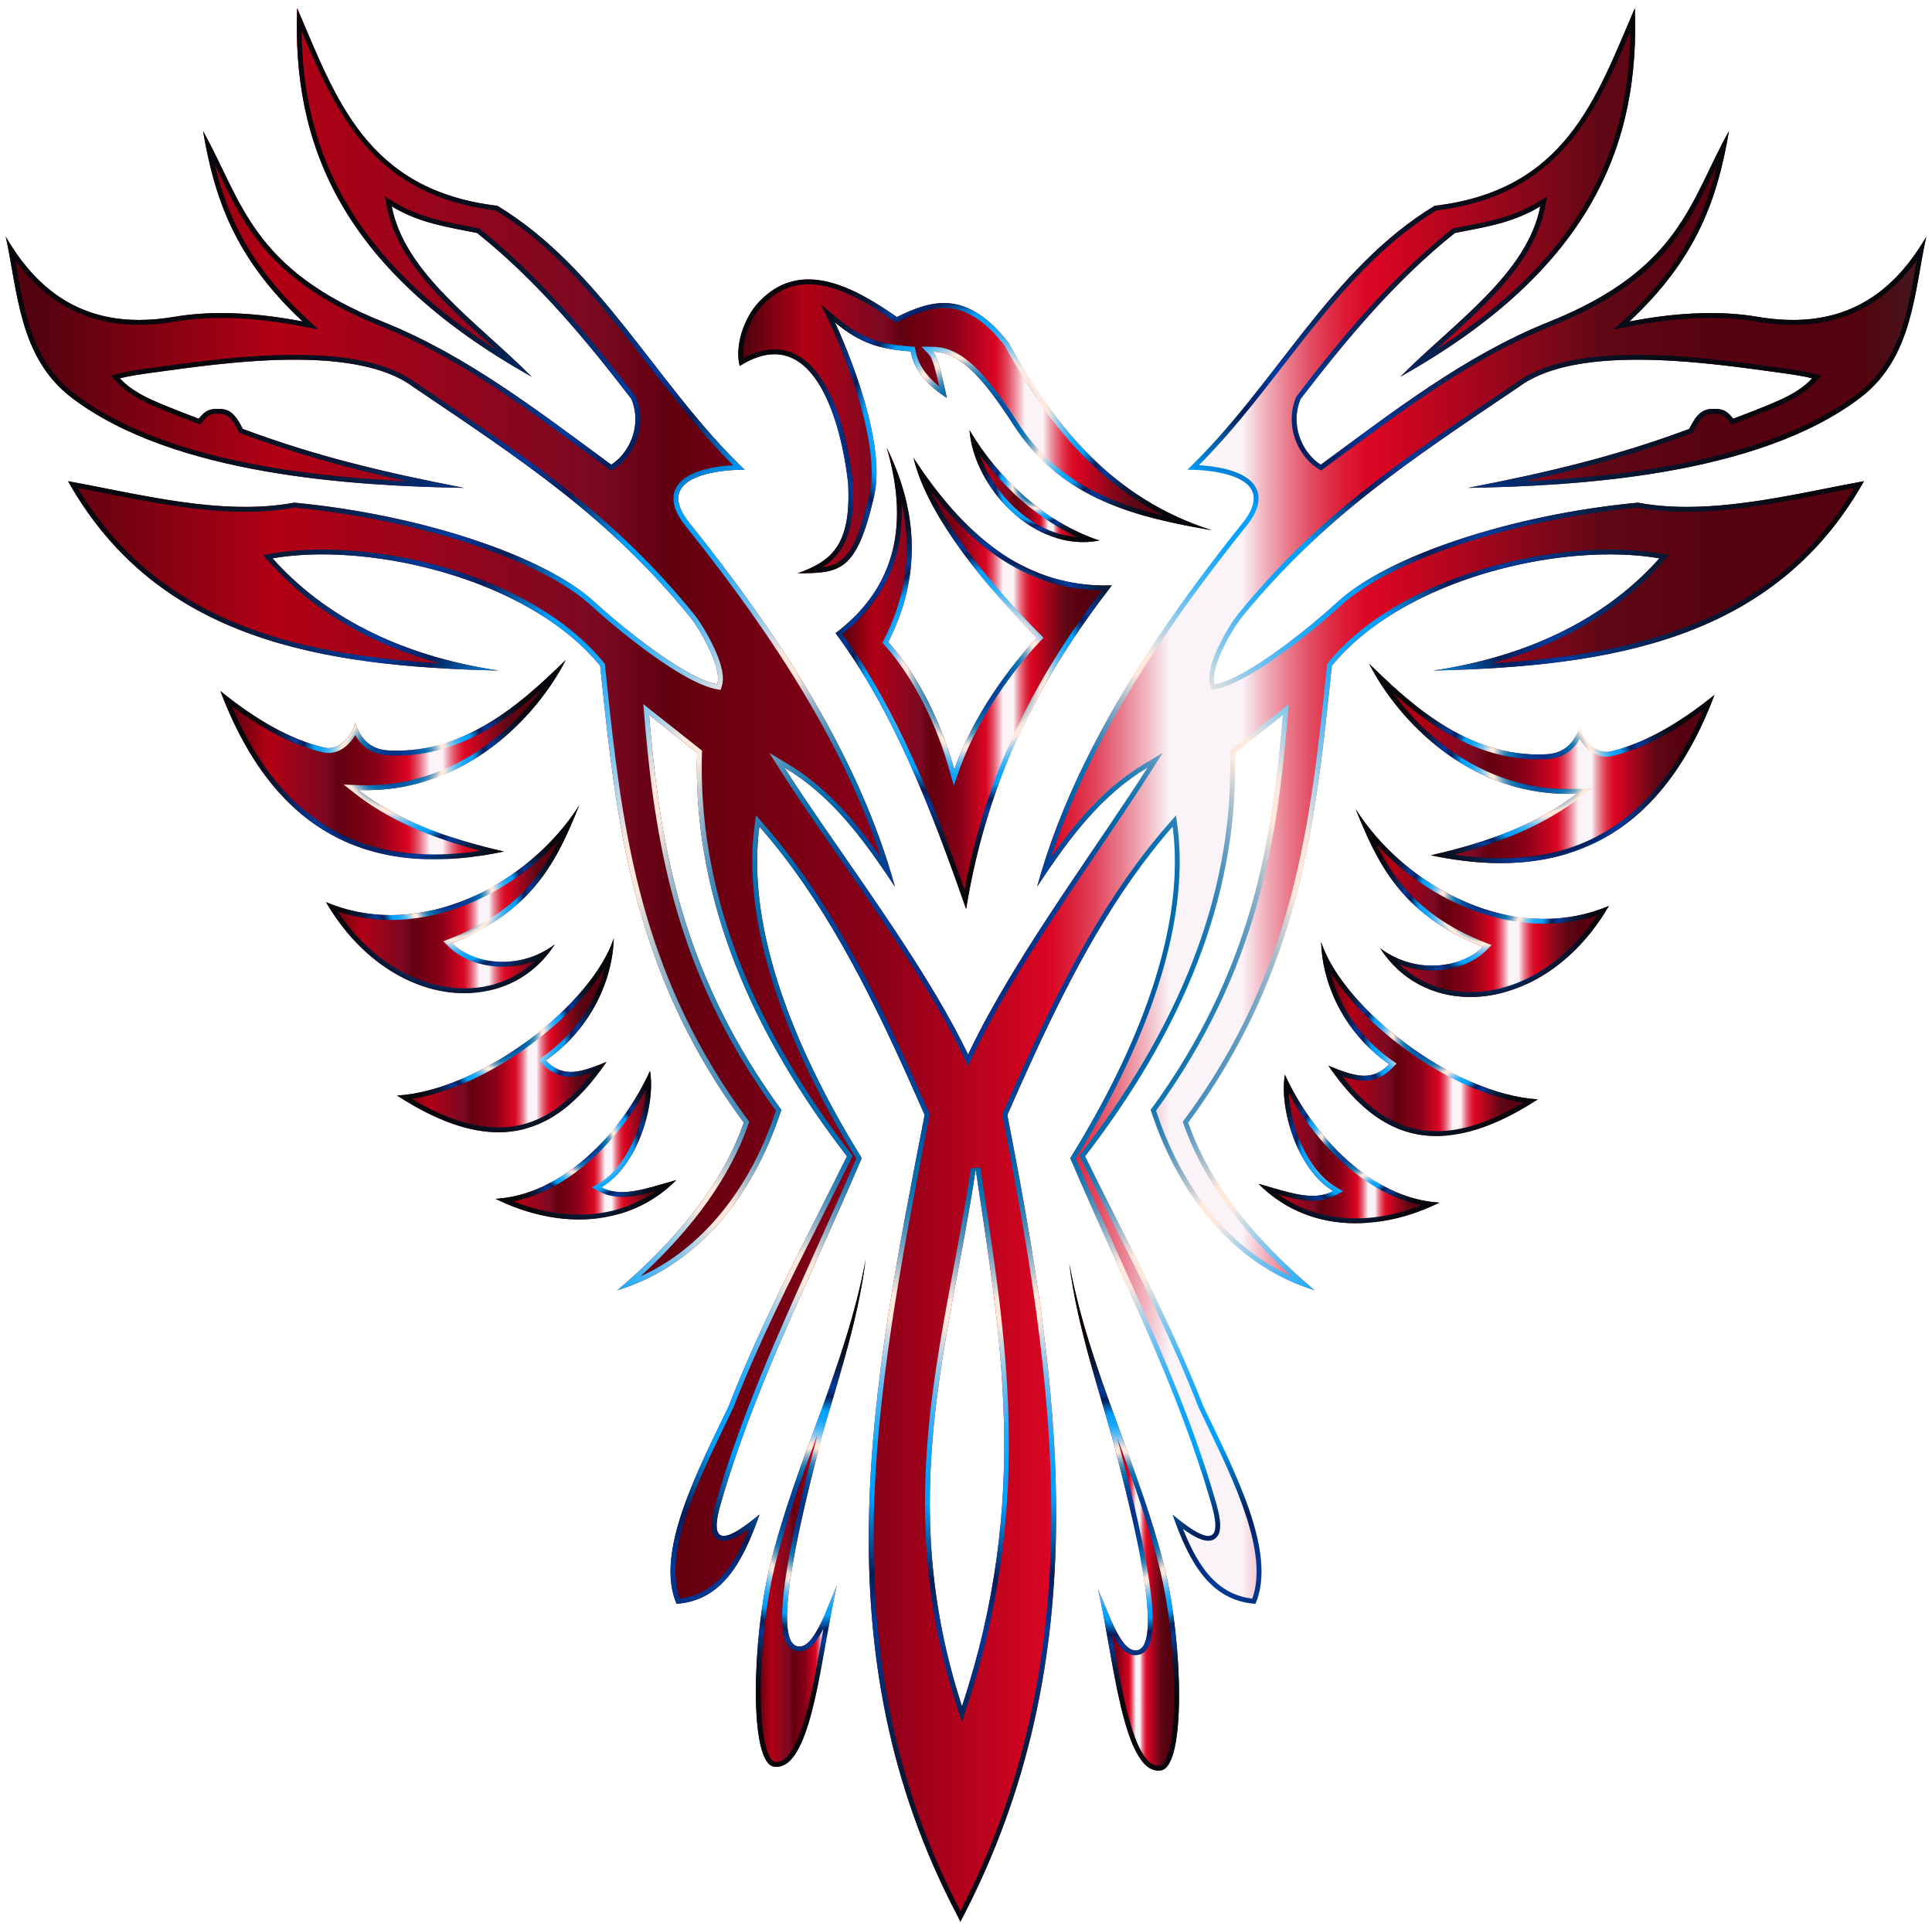<ns0:svg xmlns:ns0="http://www.w3.org/2000/svg" version="1.1" id="Layer_1" x="0px" y="0px" viewBox="514.795 2.599 1592.285 1590.311" enable-background="new 514.795 2.599 1592.285 1590.311" xml:space="preserve">
<ns0:title>Layer 1</ns0:title>
<ns0:g>
	<ns0:g>
		<ns0:linearGradient id="SVGID_1_" gradientUnits="userSpaceOnUse" x1="696.433" y1="628.616" x2="981.028" y2="628.616">
			<ns0:stop offset="0.018" style="stop-color:#550210" />
			<ns0:stop offset="0.141" style="stop-color:#B20014" />
			<ns0:stop offset="0.306" style="stop-color:#7B0922" />
			<ns0:stop offset="0.345" style="stop-color:#620010" />
			<ns0:stop offset="0.453" style="stop-color:#890017" />
			<ns0:stop offset="0.542" style="stop-color:#D90522" />
			<ns0:stop offset="0.547" style="stop-color:#DA0D29" />
			<ns0:stop offset="0.556" style="stop-color:#DD243E" />
			<ns0:stop offset="0.568" style="stop-color:#E2485F" />
			<ns0:stop offset="0.581" style="stop-color:#E97C8D" />
			<ns0:stop offset="0.595" style="stop-color:#F2BCC6" />
			<ns0:stop offset="0.606" style="stop-color:#FAF3F8" />
			<ns0:stop offset="0.644" style="stop-color:#FAF3F8" />
			<ns0:stop offset="0.646" style="stop-color:#F8E5EC" />
			<ns0:stop offset="0.657" style="stop-color:#F0ABB7" />
			<ns0:stop offset="0.668" style="stop-color:#E97889" />
			<ns0:stop offset="0.679" style="stop-color:#E34F64" />
			<ns0:stop offset="0.689" style="stop-color:#DF2F47" />
			<ns0:stop offset="0.699" style="stop-color:#DC1833" />
			<ns0:stop offset="0.708" style="stop-color:#DA0A26" />
			<ns0:stop offset="0.716" style="stop-color:#D90522" />
			<ns0:stop offset="0.83" style="stop-color:#610816" />
			<ns0:stop offset="0.896" style="stop-color:#550110" />
			<ns0:stop offset="0.943" style="stop-color:#550110" />
			<ns0:stop offset="0.967" style="stop-color:#53050E" />
			<ns0:stop offset="1" style="stop-color:#441A20" />
		</ns0:linearGradient>
		<ns0:path fill="url(#SVGID_1_)" d="M930.235,704.268c-46.103-10.426-87.829-25.507-120.059-50.691    c86.698,3.339,146.45-59.441,170.852-107.052c-27.915,26.629-78.83,78.653-146.796,74.421    c-15.385-0.958-23.052-11.272-26.66-22.798c-1.734,8.087-11.621,23.917-26.086,20.402    c-26.923-6.542-55.102-22.227-85.052-46.507C742.669,694.308,825.523,726.246,930.235,704.268z" />
		<ns0:radialGradient id="SVGID_2_" cx="838.731" cy="628.616" r="116.163" gradientUnits="userSpaceOnUse">
			<ns0:stop offset="0" style="stop-color:#07247C" />
			<ns0:stop offset="0.097" style="stop-color:#003D94" />
			<ns0:stop offset="0.133" style="stop-color:#004196" />
			<ns0:stop offset="0.168" style="stop-color:#004C9D" />
			<ns0:stop offset="0.202" style="stop-color:#0060A8" />
			<ns0:stop offset="0.218" style="stop-color:#006CAF" />
			<ns0:stop offset="0.232" style="stop-color:#056FB0" />
			<ns0:stop offset="0.248" style="stop-color:#1476B3" />
			<ns0:stop offset="0.266" style="stop-color:#2D82B7" />
			<ns0:stop offset="0.285" style="stop-color:#4F93BD" />
			<ns0:stop offset="0.305" style="stop-color:#7BA8C5" />
			<ns0:stop offset="0.326" style="stop-color:#B1C3CE" />
			<ns0:stop offset="0.347" style="stop-color:#F0E2D9" />
			<ns0:stop offset="0.351" style="stop-color:#FFE9DC" />
			<ns0:stop offset="0.376" style="stop-color:#FFE9DC" />
			<ns0:stop offset="0.376" style="stop-color:#FEE9DC" />
			<ns0:stop offset="0.399" style="stop-color:#C3D8E4" />
			<ns0:stop offset="0.422" style="stop-color:#90CAEB" />
			<ns0:stop offset="0.446" style="stop-color:#64BDF1" />
			<ns0:stop offset="0.469" style="stop-color:#40B3F6" />
			<ns0:stop offset="0.493" style="stop-color:#24ABFA" />
			<ns0:stop offset="0.516" style="stop-color:#10A5FD" />
			<ns0:stop offset="0.54" style="stop-color:#04A2FE" />
			<ns0:stop offset="0.564" style="stop-color:#00A1FF" />
			<ns0:stop offset="0.642" style="stop-color:#011F5B" />
			<ns0:stop offset="0.697" style="stop-color:#003B9A" />
			<ns0:stop offset="0.83" style="stop-color:#071B3A" />
			<ns0:stop offset="1" style="stop-color:#07080D" />
		</ns0:radialGradient>
		<ns0:path fill="url(#SVGID_2_)" d="M961.773,570.107c-12.105,16.677-26.994,32.066-43.022,44.217    c-14.43,10.94-29.891,19.487-45.952,25.404c-17.968,6.62-36.81,9.976-56.003,9.976    c-2.139,0-4.315-0.042-6.466-0.125l-12.376-0.477l9.759,7.625c25.927,20.259,59.039,35.362,103.234,46.957    c-13.379,2.008-26.218,3.022-38.344,3.022c-19.243,0-37.335-2.554-53.776-7.589    c-16.993-5.205-32.784-13.236-46.934-23.87c-14.66-11.017-28.039-25.185-39.767-42.112    c-9.775-14.11-18.646-30.485-26.457-48.822c26.545,19.846,51.142,32.357,74.871,38.123    c1.679,0.408,3.375,0.615,5.042,0.615c10.04,0,17.635-7.356,22.001-14.687    c5.698,10.163,14.684,15.844,26.4,16.574c2.676,0.167,5.389,0.251,8.064,0.251    C892.774,625.188,933.261,595.671,961.773,570.107 M981.028,546.524c-26.833,25.597-74.928,74.664-138.981,74.664    c-2.583,0-5.181-0.079-7.816-0.243c-15.385-0.958-23.052-11.272-26.66-22.798    c-1.565,7.298-9.771,20.904-21.989,20.904c-1.32,0-2.687-0.159-4.098-0.502    c-26.923-6.542-55.102-22.227-85.052-46.507c37.383,98.856,98.711,138.665,176.17,138.665    c18.343,0,37.583-2.231,57.632-6.439c-46.103-10.426-87.829-25.507-120.059-50.691    c2.223,0.086,4.433,0.128,6.62,0.128C899.92,653.704,957.252,592.915,981.028,546.524L981.028,546.524z" />
	</ns0:g>
	<ns0:g>
		<ns0:linearGradient id="SVGID_3_" gradientUnits="userSpaceOnUse" x1="783.481" y1="743.595" x2="992.196" y2="743.595">
			<ns0:stop offset="0.018" style="stop-color:#550210" />
			<ns0:stop offset="0.141" style="stop-color:#B20014" />
			<ns0:stop offset="0.306" style="stop-color:#7B0922" />
			<ns0:stop offset="0.345" style="stop-color:#620010" />
			<ns0:stop offset="0.453" style="stop-color:#890017" />
			<ns0:stop offset="0.542" style="stop-color:#D90522" />
			<ns0:stop offset="0.547" style="stop-color:#DA0D29" />
			<ns0:stop offset="0.556" style="stop-color:#DD243E" />
			<ns0:stop offset="0.568" style="stop-color:#E2485F" />
			<ns0:stop offset="0.581" style="stop-color:#E97C8D" />
			<ns0:stop offset="0.595" style="stop-color:#F2BCC6" />
			<ns0:stop offset="0.606" style="stop-color:#FAF3F8" />
			<ns0:stop offset="0.644" style="stop-color:#FAF3F8" />
			<ns0:stop offset="0.646" style="stop-color:#F8E5EC" />
			<ns0:stop offset="0.657" style="stop-color:#F0ABB7" />
			<ns0:stop offset="0.668" style="stop-color:#E97889" />
			<ns0:stop offset="0.679" style="stop-color:#E34F64" />
			<ns0:stop offset="0.689" style="stop-color:#DF2F47" />
			<ns0:stop offset="0.699" style="stop-color:#DC1833" />
			<ns0:stop offset="0.708" style="stop-color:#DA0A26" />
			<ns0:stop offset="0.716" style="stop-color:#D90522" />
			<ns0:stop offset="0.83" style="stop-color:#610816" />
			<ns0:stop offset="0.896" style="stop-color:#550110" />
			<ns0:stop offset="0.943" style="stop-color:#550110" />
			<ns0:stop offset="0.967" style="stop-color:#53050E" />
			<ns0:stop offset="1" style="stop-color:#441A20" />
		</ns0:linearGradient>
		<ns0:path fill="url(#SVGID_3_)" d="M972.017,780.833c-30.161,22.636-68.06,15.613-84.72-1.099    c67.995-26.798,87.217-69.926,104.899-113.57c-40.38,63.877-130.028,113.046-208.715,79.816    C834.62,833.636,931.677,843.498,972.017,780.833z" />
		<ns0:radialGradient id="SVGID_4_" cx="887.839" cy="743.595" r="91.886" gradientUnits="userSpaceOnUse">
			<ns0:stop offset="0" style="stop-color:#07247C" />
			<ns0:stop offset="0.097" style="stop-color:#003D94" />
			<ns0:stop offset="0.133" style="stop-color:#004196" />
			<ns0:stop offset="0.168" style="stop-color:#004C9D" />
			<ns0:stop offset="0.202" style="stop-color:#0060A8" />
			<ns0:stop offset="0.218" style="stop-color:#006CAF" />
			<ns0:stop offset="0.232" style="stop-color:#056FB0" />
			<ns0:stop offset="0.248" style="stop-color:#1476B3" />
			<ns0:stop offset="0.266" style="stop-color:#2D82B7" />
			<ns0:stop offset="0.285" style="stop-color:#4F93BD" />
			<ns0:stop offset="0.305" style="stop-color:#7BA8C5" />
			<ns0:stop offset="0.326" style="stop-color:#B1C3CE" />
			<ns0:stop offset="0.347" style="stop-color:#F0E2D9" />
			<ns0:stop offset="0.351" style="stop-color:#FFE9DC" />
			<ns0:stop offset="0.376" style="stop-color:#FFE9DC" />
			<ns0:stop offset="0.376" style="stop-color:#FEE9DC" />
			<ns0:stop offset="0.399" style="stop-color:#C3D8E4" />
			<ns0:stop offset="0.422" style="stop-color:#90CAEB" />
			<ns0:stop offset="0.446" style="stop-color:#64BDF1" />
			<ns0:stop offset="0.469" style="stop-color:#40B3F6" />
			<ns0:stop offset="0.493" style="stop-color:#24ABFA" />
			<ns0:stop offset="0.516" style="stop-color:#10A5FD" />
			<ns0:stop offset="0.54" style="stop-color:#04A2FE" />
			<ns0:stop offset="0.564" style="stop-color:#00A1FF" />
			<ns0:stop offset="0.642" style="stop-color:#011F5B" />
			<ns0:stop offset="0.697" style="stop-color:#003B9A" />
			<ns0:stop offset="0.83" style="stop-color:#071B3A" />
			<ns0:stop offset="1" style="stop-color:#07080D" />
		</ns0:radialGradient>
		<ns0:path fill="url(#SVGID_4_)" d="M975.166,695.096c-5.505,11.13-11.743,21.656-19.688,31.686    c-16.878,21.308-39.66,37.411-69.648,49.23l-5.665,2.233l4.299,4.313c10.384,10.417,27.134,16.636,44.805,16.636    c9.171,0,18.119-1.655,26.543-4.866c-5.415,5.187-11.467,9.554-18.116,13.063    c-12.116,6.394-25.594,9.636-40.059,9.636c-19.846,0-40.254-6.233-59.018-18.024    c-17.282-10.86-32.85-26.343-45.496-45.164c13.986,4.537,28.633,6.831,43.692,6.831    C886.528,760.669,938.822,735.218,975.166,695.096 M992.196,666.164c-31.421,49.705-92.675,90.505-155.382,90.505    c-17.879,0-35.875-3.316-53.333-10.689c29.381,50.36,73.925,75.046,114.156,75.046    c29.793,0,57.217-13.53,74.38-40.193c-13.562,10.178-28.692,14.361-42.748,14.361    c-17.205,0-32.803-6.262-41.972-15.46C955.292,752.936,974.514,709.808,992.196,666.164L992.196,666.164z" />
	</ns0:g>
	<ns0:g>
		<ns0:linearGradient id="SVGID_5_" gradientUnits="userSpaceOnUse" x1="842.078" y1="855.672" x2="1020.653" y2="855.672">
			<ns0:stop offset="0.018" style="stop-color:#550210" />
			<ns0:stop offset="0.141" style="stop-color:#B20014" />
			<ns0:stop offset="0.306" style="stop-color:#7B0922" />
			<ns0:stop offset="0.345" style="stop-color:#620010" />
			<ns0:stop offset="0.453" style="stop-color:#890017" />
			<ns0:stop offset="0.542" style="stop-color:#D90522" />
			<ns0:stop offset="0.547" style="stop-color:#DA0D29" />
			<ns0:stop offset="0.556" style="stop-color:#DD243E" />
			<ns0:stop offset="0.568" style="stop-color:#E2485F" />
			<ns0:stop offset="0.581" style="stop-color:#E97C8D" />
			<ns0:stop offset="0.595" style="stop-color:#F2BCC6" />
			<ns0:stop offset="0.606" style="stop-color:#FAF3F8" />
			<ns0:stop offset="0.644" style="stop-color:#FAF3F8" />
			<ns0:stop offset="0.646" style="stop-color:#F8E5EC" />
			<ns0:stop offset="0.657" style="stop-color:#F0ABB7" />
			<ns0:stop offset="0.668" style="stop-color:#E97889" />
			<ns0:stop offset="0.679" style="stop-color:#E34F64" />
			<ns0:stop offset="0.689" style="stop-color:#DF2F47" />
			<ns0:stop offset="0.699" style="stop-color:#DC1833" />
			<ns0:stop offset="0.708" style="stop-color:#DA0A26" />
			<ns0:stop offset="0.716" style="stop-color:#D90522" />
			<ns0:stop offset="0.83" style="stop-color:#610816" />
			<ns0:stop offset="0.896" style="stop-color:#550110" />
			<ns0:stop offset="0.943" style="stop-color:#550110" />
			<ns0:stop offset="0.967" style="stop-color:#53050E" />
			<ns0:stop offset="1" style="stop-color:#441A20" />
		</ns0:linearGradient>
		<ns0:path fill="url(#SVGID_5_)" d="M1014.615,877.677c-21.851,8.939-35.832,13.333-50.017-1.202    c39.189-27.402,55.327-69.064,56.055-100.743c-17.764,54.179-108.508,125.403-178.575,129.643    C928.93,961.577,977.281,931.912,1014.615,877.677z" />
		<ns0:radialGradient id="SVGID_6_" cx="931.365" cy="855.672" r="84.743" gradientUnits="userSpaceOnUse">
			<ns0:stop offset="0" style="stop-color:#07247C" />
			<ns0:stop offset="0.097" style="stop-color:#003D94" />
			<ns0:stop offset="0.133" style="stop-color:#004196" />
			<ns0:stop offset="0.168" style="stop-color:#004C9D" />
			<ns0:stop offset="0.202" style="stop-color:#0060A8" />
			<ns0:stop offset="0.218" style="stop-color:#006CAF" />
			<ns0:stop offset="0.232" style="stop-color:#056FB0" />
			<ns0:stop offset="0.248" style="stop-color:#1476B3" />
			<ns0:stop offset="0.266" style="stop-color:#2D82B7" />
			<ns0:stop offset="0.285" style="stop-color:#4F93BD" />
			<ns0:stop offset="0.305" style="stop-color:#7BA8C5" />
			<ns0:stop offset="0.326" style="stop-color:#B1C3CE" />
			<ns0:stop offset="0.347" style="stop-color:#F0E2D9" />
			<ns0:stop offset="0.351" style="stop-color:#FFE9DC" />
			<ns0:stop offset="0.376" style="stop-color:#FFE9DC" />
			<ns0:stop offset="0.376" style="stop-color:#FEE9DC" />
			<ns0:stop offset="0.399" style="stop-color:#C3D8E4" />
			<ns0:stop offset="0.422" style="stop-color:#90CAEB" />
			<ns0:stop offset="0.446" style="stop-color:#64BDF1" />
			<ns0:stop offset="0.469" style="stop-color:#40B3F6" />
			<ns0:stop offset="0.493" style="stop-color:#24ABFA" />
			<ns0:stop offset="0.516" style="stop-color:#10A5FD" />
			<ns0:stop offset="0.54" style="stop-color:#04A2FE" />
			<ns0:stop offset="0.564" style="stop-color:#00A1FF" />
			<ns0:stop offset="0.642" style="stop-color:#011F5B" />
			<ns0:stop offset="0.697" style="stop-color:#003B9A" />
			<ns0:stop offset="0.83" style="stop-color:#071B3A" />
			<ns0:stop offset="1" style="stop-color:#07080D" />
		</ns0:radialGradient>
		<ns0:path fill="url(#SVGID_6_)" d="M1013.088,800.501c-6.409,24.869-21.93,52.522-50.782,72.697l-3.861,2.7l3.291,3.372    c7.091,7.265,14.53,10.649,23.41,10.649c5.74,0,11.807-1.458,18.279-3.665    c-9.869,12.767-19.734,22.564-29.944,29.766c-14.873,10.492-30.529,15.592-47.865,15.592    c-21.397,0-44.894-7.709-71.576-23.523c30.843-4.793,66.357-21.007,99.332-45.601    C979.083,843.31,1000.066,821.352,1013.088,800.501 M1020.653,775.732c-17.764,54.179-108.508,125.403-178.575,129.643    c32.856,21.261,60.213,30.236,83.537,30.236c38.332,0,65.789-24.217,89-57.934    c-11.652,4.767-21.07,8.242-29.47,8.242c-7.353,0-13.926-2.659-20.547-9.443    C1003.787,849.073,1019.924,807.412,1020.653,775.732L1020.653,775.732z" />
	</ns0:g>
	<ns0:g>
		<ns0:linearGradient id="SVGID_7_" gradientUnits="userSpaceOnUse" x1="923.199" y1="946.266" x2="1072.215" y2="946.266">
			<ns0:stop offset="0.018" style="stop-color:#550210" />
			<ns0:stop offset="0.141" style="stop-color:#B20014" />
			<ns0:stop offset="0.306" style="stop-color:#7B0922" />
			<ns0:stop offset="0.345" style="stop-color:#620010" />
			<ns0:stop offset="0.453" style="stop-color:#890017" />
			<ns0:stop offset="0.542" style="stop-color:#D90522" />
			<ns0:stop offset="0.547" style="stop-color:#DA0D29" />
			<ns0:stop offset="0.556" style="stop-color:#DD243E" />
			<ns0:stop offset="0.568" style="stop-color:#E2485F" />
			<ns0:stop offset="0.581" style="stop-color:#E97C8D" />
			<ns0:stop offset="0.595" style="stop-color:#F2BCC6" />
			<ns0:stop offset="0.606" style="stop-color:#FAF3F8" />
			<ns0:stop offset="0.644" style="stop-color:#FAF3F8" />
			<ns0:stop offset="0.646" style="stop-color:#F8E5EC" />
			<ns0:stop offset="0.657" style="stop-color:#F0ABB7" />
			<ns0:stop offset="0.668" style="stop-color:#E97889" />
			<ns0:stop offset="0.679" style="stop-color:#E34F64" />
			<ns0:stop offset="0.689" style="stop-color:#DF2F47" />
			<ns0:stop offset="0.699" style="stop-color:#DC1833" />
			<ns0:stop offset="0.708" style="stop-color:#DA0A26" />
			<ns0:stop offset="0.716" style="stop-color:#D90522" />
			<ns0:stop offset="0.83" style="stop-color:#610816" />
			<ns0:stop offset="0.896" style="stop-color:#550110" />
			<ns0:stop offset="0.943" style="stop-color:#550110" />
			<ns0:stop offset="0.967" style="stop-color:#53050E" />
			<ns0:stop offset="1" style="stop-color:#441A20" />
		</ns0:linearGradient>
		<ns0:path fill="url(#SVGID_7_)" d="M1010.68,980.929c29.805-17.75,44.552-68.032,39.839-95.869    c-23.731,51.69-72.119,102.194-127.32,105.417c53.177,26.05,110.693,23.11,149.016-15.479    C1046.535,982.225,1027.248,989.668,1010.68,980.929z" />
		<ns0:radialGradient id="SVGID_8_" cx="997.707" cy="946.266" r="68.182" gradientUnits="userSpaceOnUse">
			<ns0:stop offset="0" style="stop-color:#07247C" />
			<ns0:stop offset="0.097" style="stop-color:#003D94" />
			<ns0:stop offset="0.133" style="stop-color:#004196" />
			<ns0:stop offset="0.168" style="stop-color:#004C9D" />
			<ns0:stop offset="0.202" style="stop-color:#0060A8" />
			<ns0:stop offset="0.218" style="stop-color:#006CAF" />
			<ns0:stop offset="0.232" style="stop-color:#056FB0" />
			<ns0:stop offset="0.248" style="stop-color:#1476B3" />
			<ns0:stop offset="0.266" style="stop-color:#2D82B7" />
			<ns0:stop offset="0.285" style="stop-color:#4F93BD" />
			<ns0:stop offset="0.305" style="stop-color:#7BA8C5" />
			<ns0:stop offset="0.326" style="stop-color:#B1C3CE" />
			<ns0:stop offset="0.347" style="stop-color:#F0E2D9" />
			<ns0:stop offset="0.351" style="stop-color:#FFE9DC" />
			<ns0:stop offset="0.376" style="stop-color:#FFE9DC" />
			<ns0:stop offset="0.376" style="stop-color:#FEE9DC" />
			<ns0:stop offset="0.399" style="stop-color:#C3D8E4" />
			<ns0:stop offset="0.422" style="stop-color:#90CAEB" />
			<ns0:stop offset="0.446" style="stop-color:#64BDF1" />
			<ns0:stop offset="0.469" style="stop-color:#40B3F6" />
			<ns0:stop offset="0.493" style="stop-color:#24ABFA" />
			<ns0:stop offset="0.516" style="stop-color:#10A5FD" />
			<ns0:stop offset="0.54" style="stop-color:#04A2FE" />
			<ns0:stop offset="0.564" style="stop-color:#00A1FF" />
			<ns0:stop offset="0.642" style="stop-color:#011F5B" />
			<ns0:stop offset="0.697" style="stop-color:#003B9A" />
			<ns0:stop offset="0.83" style="stop-color:#071B3A" />
			<ns0:stop offset="1" style="stop-color:#07080D" />
		</ns0:radialGradient>
		<ns0:path fill="url(#SVGID_8_)" d="M1047.271,900.412c-0.545,10.949-3.139,23.358-7.474,34.966    c-7.296,19.535-18.363,34.492-31.163,42.115l-6.126,3.648l6.307,3.326c5.636,2.973,11.813,4.418,18.886,4.418    c8.566,0,17.681-2.099,27.804-4.922c-18.038,12.816-39.657,19.509-63.45,19.509    c-17.555,0-36.058-3.738-54.194-10.889C984.291,983.15,1024.129,942.683,1047.271,900.412 M1050.519,885.061    c-23.731,51.69-72.119,102.194-127.32,105.417c22.771,11.155,46.34,16.995,68.855,16.995    c30.063,0,58.249-10.41,80.162-32.474c-17.388,4.893-31.849,9.886-44.516,9.886    c-6.04,0-11.67-1.134-17.019-3.956C1040.485,963.18,1055.232,912.897,1050.519,885.061L1050.519,885.061z" />
	</ns0:g>
	<ns0:g>
		<ns0:linearGradient id="SVGID_9_" gradientUnits="userSpaceOnUse" x1="1137.754" y1="1249.53" x2="1228.227" y2="1249.53">
			<ns0:stop offset="0.018" style="stop-color:#550210" />
			<ns0:stop offset="0.141" style="stop-color:#B20014" />
			<ns0:stop offset="0.306" style="stop-color:#7B0922" />
			<ns0:stop offset="0.345" style="stop-color:#620010" />
			<ns0:stop offset="0.453" style="stop-color:#890017" />
			<ns0:stop offset="0.542" style="stop-color:#D90522" />
			<ns0:stop offset="0.547" style="stop-color:#DA0D29" />
			<ns0:stop offset="0.556" style="stop-color:#DD243E" />
			<ns0:stop offset="0.568" style="stop-color:#E2485F" />
			<ns0:stop offset="0.581" style="stop-color:#E97C8D" />
			<ns0:stop offset="0.595" style="stop-color:#F2BCC6" />
			<ns0:stop offset="0.606" style="stop-color:#FAF3F8" />
			<ns0:stop offset="0.644" style="stop-color:#FAF3F8" />
			<ns0:stop offset="0.646" style="stop-color:#F8E5EC" />
			<ns0:stop offset="0.657" style="stop-color:#F0ABB7" />
			<ns0:stop offset="0.668" style="stop-color:#E97889" />
			<ns0:stop offset="0.679" style="stop-color:#E34F64" />
			<ns0:stop offset="0.689" style="stop-color:#DF2F47" />
			<ns0:stop offset="0.699" style="stop-color:#DC1833" />
			<ns0:stop offset="0.708" style="stop-color:#DA0A26" />
			<ns0:stop offset="0.716" style="stop-color:#D90522" />
			<ns0:stop offset="0.83" style="stop-color:#610816" />
			<ns0:stop offset="0.896" style="stop-color:#550110" />
			<ns0:stop offset="0.943" style="stop-color:#550110" />
			<ns0:stop offset="0.967" style="stop-color:#53050E" />
			<ns0:stop offset="1" style="stop-color:#441A20" />
		</ns0:linearGradient>
		<ns0:path fill="url(#SVGID_9_)" d="M1228.227,1040.566c-16.581,89.362-57.772,165.649-78.913,252.464    c-14.408,59.166-17.549,162.231,3.388,165.308c31.357,4.625,38.885-93.471,51.812-149.353    c-9.157,20.752-19.39,53.919-32.911,50.124c-21.759-6.107,5.3-113.944,19.174-167.097    C1201.419,1151.243,1221.482,1095.087,1228.227,1040.566z" />
		<ns0:radialGradient id="SVGID_10_" cx="1182.991" cy="1249.53" r="151.183" gradientUnits="userSpaceOnUse">
			<ns0:stop offset="0" style="stop-color:#07247C" />
			<ns0:stop offset="0.097" style="stop-color:#003D94" />
			<ns0:stop offset="0.133" style="stop-color:#004196" />
			<ns0:stop offset="0.168" style="stop-color:#004C9D" />
			<ns0:stop offset="0.202" style="stop-color:#0060A8" />
			<ns0:stop offset="0.218" style="stop-color:#006CAF" />
			<ns0:stop offset="0.232" style="stop-color:#056FB0" />
			<ns0:stop offset="0.248" style="stop-color:#1476B3" />
			<ns0:stop offset="0.266" style="stop-color:#2D82B7" />
			<ns0:stop offset="0.285" style="stop-color:#4F93BD" />
			<ns0:stop offset="0.305" style="stop-color:#7BA8C5" />
			<ns0:stop offset="0.326" style="stop-color:#B1C3CE" />
			<ns0:stop offset="0.347" style="stop-color:#F0E2D9" />
			<ns0:stop offset="0.351" style="stop-color:#FFE9DC" />
			<ns0:stop offset="0.376" style="stop-color:#FFE9DC" />
			<ns0:stop offset="0.376" style="stop-color:#FEE9DC" />
			<ns0:stop offset="0.399" style="stop-color:#C3D8E4" />
			<ns0:stop offset="0.422" style="stop-color:#90CAEB" />
			<ns0:stop offset="0.446" style="stop-color:#64BDF1" />
			<ns0:stop offset="0.469" style="stop-color:#40B3F6" />
			<ns0:stop offset="0.493" style="stop-color:#24ABFA" />
			<ns0:stop offset="0.516" style="stop-color:#10A5FD" />
			<ns0:stop offset="0.54" style="stop-color:#04A2FE" />
			<ns0:stop offset="0.564" style="stop-color:#00A1FF" />
			<ns0:stop offset="0.642" style="stop-color:#011F5B" />
			<ns0:stop offset="0.697" style="stop-color:#003B9A" />
			<ns0:stop offset="0.83" style="stop-color:#071B3A" />
			<ns0:stop offset="1" style="stop-color:#07080D" />
		</ns0:radialGradient>
		<ns0:path fill="url(#SVGID_10_)" d="M1188.77,1184.043c-0.647,2.365-1.27,4.684-1.863,6.957    c-7.786,29.828-17.439,68.325-23.024,101.538c-7.614,45.277-5.566,66.995,6.639,70.421    c1.059,0.297,2.14,0.448,3.212,0.448c7.886,0,14.124-7.873,19.665-18.617c-0.466,2.613-0.935,5.256-1.407,7.923    c-4.457,25.146-9.065,51.149-15.338,70.882c-6.518,20.503-13.864,30.899-21.836,30.899    c-0.499,0-1.014-0.039-1.534-0.115c-1.087-0.16-2.21-1.089-3.338-2.763c-5.904-8.761-8.911-33.486-8.045-66.142    c0.841-31.695,5.065-65.9,11.299-91.499C1162.436,1256.054,1175.773,1219.456,1188.77,1184.043 M1228.227,1040.566    c-16.581,89.362-57.772,165.649-78.913,252.464c-14.408,59.166-17.549,162.231,3.388,165.308    c0.716,0.106,1.424,0.158,2.116,0.158c29.593,0,37.064-94.904,49.696-149.511    c-8.669,19.646-18.305,50.424-30.78,50.424c-0.702,0-1.411-0.097-2.131-0.299    c-21.759-6.107,5.3-113.944,19.174-167.097C1201.419,1151.243,1221.482,1095.087,1228.227,1040.566    L1228.227,1040.566z" />
	</ns0:g>
	<ns0:g>
		<ns0:linearGradient id="SVGID_11_" gradientUnits="userSpaceOnUse" x1="1123.249" y1="353.926" x2="1513.474" y2="353.926">
			<ns0:stop offset="0.018" style="stop-color:#550210" />
			<ns0:stop offset="0.141" style="stop-color:#B20014" />
			<ns0:stop offset="0.306" style="stop-color:#7B0922" />
			<ns0:stop offset="0.345" style="stop-color:#620010" />
			<ns0:stop offset="0.453" style="stop-color:#890017" />
			<ns0:stop offset="0.542" style="stop-color:#D90522" />
			<ns0:stop offset="0.547" style="stop-color:#DA0D29" />
			<ns0:stop offset="0.556" style="stop-color:#DD243E" />
			<ns0:stop offset="0.568" style="stop-color:#E2485F" />
			<ns0:stop offset="0.581" style="stop-color:#E97C8D" />
			<ns0:stop offset="0.595" style="stop-color:#F2BCC6" />
			<ns0:stop offset="0.606" style="stop-color:#FAF3F8" />
			<ns0:stop offset="0.644" style="stop-color:#FAF3F8" />
			<ns0:stop offset="0.646" style="stop-color:#F8E5EC" />
			<ns0:stop offset="0.657" style="stop-color:#F0ABB7" />
			<ns0:stop offset="0.668" style="stop-color:#E97889" />
			<ns0:stop offset="0.679" style="stop-color:#E34F64" />
			<ns0:stop offset="0.689" style="stop-color:#DF2F47" />
			<ns0:stop offset="0.699" style="stop-color:#DC1833" />
			<ns0:stop offset="0.708" style="stop-color:#DA0A26" />
			<ns0:stop offset="0.716" style="stop-color:#D90522" />
			<ns0:stop offset="0.83" style="stop-color:#610816" />
			<ns0:stop offset="0.896" style="stop-color:#550110" />
			<ns0:stop offset="0.943" style="stop-color:#550110" />
			<ns0:stop offset="0.967" style="stop-color:#53050E" />
			<ns0:stop offset="1" style="stop-color:#441A20" />
		</ns0:linearGradient>
		<ns0:path fill="url(#SVGID_11_)" d="M1213.77,400.648c2.874,52.594-14.864,64.615-41.486,74.367    c34.447-0.238,48.473-0.556,62.956-63.786c11.637-50.807-32.311-142.957-32.311-142.957    c20.911,17.4,37.1,22.048,62.438,23.89c2.94,16.566,14.995,28.71,29.785,38.36    c-3.396-14.851-6.906-33.29-11.506-38.165c19.889,0.284,38.162,16.262,66.414,60.375    c39.924,62.339,103.742,76.427,163.416,86.794c-81.391-25.945-129.417-85.168-167.359-154.446    c-34.737-44.315-63.706-35.277-92.133-21.224c-35.082-24.381-79.253-49.046-113.717-12.404    c-13.01,13.832-19.953,37.091-15.829,52.7C1186.039,265.426,1208.435,352.513,1213.77,400.648z" />
		<ns0:radialGradient id="SVGID_12_" cx="1318.361" cy="353.926" r="162.375" gradientUnits="userSpaceOnUse">
			<ns0:stop offset="0" style="stop-color:#07247C" />
			<ns0:stop offset="0.097" style="stop-color:#003D94" />
			<ns0:stop offset="0.133" style="stop-color:#004196" />
			<ns0:stop offset="0.168" style="stop-color:#004C9D" />
			<ns0:stop offset="0.202" style="stop-color:#0060A8" />
			<ns0:stop offset="0.218" style="stop-color:#006CAF" />
			<ns0:stop offset="0.232" style="stop-color:#056FB0" />
			<ns0:stop offset="0.248" style="stop-color:#1476B3" />
			<ns0:stop offset="0.266" style="stop-color:#2D82B7" />
			<ns0:stop offset="0.285" style="stop-color:#4F93BD" />
			<ns0:stop offset="0.305" style="stop-color:#7BA8C5" />
			<ns0:stop offset="0.326" style="stop-color:#B1C3CE" />
			<ns0:stop offset="0.347" style="stop-color:#F0E2D9" />
			<ns0:stop offset="0.351" style="stop-color:#FFE9DC" />
			<ns0:stop offset="0.376" style="stop-color:#FFE9DC" />
			<ns0:stop offset="0.376" style="stop-color:#FEE9DC" />
			<ns0:stop offset="0.399" style="stop-color:#C3D8E4" />
			<ns0:stop offset="0.422" style="stop-color:#90CAEB" />
			<ns0:stop offset="0.446" style="stop-color:#64BDF1" />
			<ns0:stop offset="0.469" style="stop-color:#40B3F6" />
			<ns0:stop offset="0.493" style="stop-color:#24ABFA" />
			<ns0:stop offset="0.516" style="stop-color:#10A5FD" />
			<ns0:stop offset="0.54" style="stop-color:#04A2FE" />
			<ns0:stop offset="0.564" style="stop-color:#00A1FF" />
			<ns0:stop offset="0.642" style="stop-color:#011F5B" />
			<ns0:stop offset="0.697" style="stop-color:#003B9A" />
			<ns0:stop offset="0.83" style="stop-color:#071B3A" />
			<ns0:stop offset="1" style="stop-color:#07080D" />
		</ns0:radialGradient>
		<ns0:path fill="url(#SVGID_12_)" d="M1181.109,236.837c23.78,0,49.028,15.319,70.59,30.304l1.939,1.347l2.116-1.046    c11.671-5.769,24.23-11.108,36.989-11.107c17.502,0.001,33.403,9.84,50.022,30.957    c26.807,48.897,65.303,106.496,131.39,140.366c-16.33-3.867-32.611-8.786-48.172-15.695    c-31.255-13.876-54.988-33.956-72.556-61.388c-14.525-22.68-26.293-37.754-37.033-47.437    c-11.005-9.922-21.394-14.619-32.692-14.781l-9.46-0.135l6.494,6.88c2.842,3.011,5.842,15.456,8.211,26.012    c-11.271-9.078-17.725-18.841-19.643-29.651l-0.544-3.065l-3.105-0.226c-23.66-1.72-39.462-5.745-60.169-22.975    l-14.021-11.666l7.852,16.463c0.433,0.909,43.219,91.458,32.023,140.342c-6.839,29.857-13.613,45.808-22.652,53.335    c-4.488,3.737-9.819,5.544-16.194,6.433c16.467-10.21,27.554-27.866,25.269-69.674l-0.006-0.112l-0.012-0.111    c-1.677-15.136-6.147-44.251-17.233-69.177c-11.962-26.896-27.915-40.534-47.415-40.534    c-8.079,0-16.703,2.451-25.7,7.297c-1.214-13.97,5.223-32.376,15.781-43.601    C1154.163,242.514,1166.57,236.837,1181.109,236.837 M1181.109,232.837c-14.302-0-28.224,5.197-40.844,18.615    c-13.01,13.832-19.953,37.091-15.829,52.7c10.697-6.725,20.212-9.656,28.661-9.656    c40.206-0.001,56.264,66.375,60.673,106.151c2.874,52.594-14.864,64.615-41.486,74.367    c34.447-0.238,48.473-0.556,62.956-63.786c11.637-50.807-32.311-142.957-32.311-142.957    c20.911,17.4,37.1,22.048,62.438,23.89c2.94,16.566,14.995,28.71,29.785,38.36    c-3.396-14.851-6.906-33.29-11.506-38.165c19.889,0.284,38.162,16.262,66.414,60.375    c39.924,62.339,103.742,76.427,163.416,86.794c-81.391-25.945-129.417-85.168-167.359-154.446    c-19.266-24.578-36.761-32.744-53.371-32.746c-13.337-0.001-26.102,5.263-38.762,11.521    C1231.747,248.404,1205.861,232.837,1181.109,232.837L1181.109,232.837z" />
	</ns0:g>
	<ns0:g>
		<ns0:linearGradient id="SVGID_13_" gradientUnits="userSpaceOnUse" x1="1313.848" y1="403.193" x2="1420.869" y2="403.193">
			<ns0:stop offset="0.018" style="stop-color:#550210" />
			<ns0:stop offset="0.141" style="stop-color:#B20014" />
			<ns0:stop offset="0.306" style="stop-color:#7B0922" />
			<ns0:stop offset="0.345" style="stop-color:#620010" />
			<ns0:stop offset="0.453" style="stop-color:#890017" />
			<ns0:stop offset="0.542" style="stop-color:#D90522" />
			<ns0:stop offset="0.547" style="stop-color:#DA0D29" />
			<ns0:stop offset="0.556" style="stop-color:#DD243E" />
			<ns0:stop offset="0.568" style="stop-color:#E2485F" />
			<ns0:stop offset="0.581" style="stop-color:#E97C8D" />
			<ns0:stop offset="0.595" style="stop-color:#F2BCC6" />
			<ns0:stop offset="0.606" style="stop-color:#FAF3F8" />
			<ns0:stop offset="0.644" style="stop-color:#FAF3F8" />
			<ns0:stop offset="0.646" style="stop-color:#F8E5EC" />
			<ns0:stop offset="0.657" style="stop-color:#F0ABB7" />
			<ns0:stop offset="0.668" style="stop-color:#E97889" />
			<ns0:stop offset="0.679" style="stop-color:#E34F64" />
			<ns0:stop offset="0.689" style="stop-color:#DF2F47" />
			<ns0:stop offset="0.699" style="stop-color:#DC1833" />
			<ns0:stop offset="0.708" style="stop-color:#DA0A26" />
			<ns0:stop offset="0.716" style="stop-color:#D90522" />
			<ns0:stop offset="0.83" style="stop-color:#610816" />
			<ns0:stop offset="0.896" style="stop-color:#550110" />
			<ns0:stop offset="0.943" style="stop-color:#550110" />
			<ns0:stop offset="0.967" style="stop-color:#53050E" />
			<ns0:stop offset="1" style="stop-color:#441A20" />
		</ns0:linearGradient>
		<ns0:path fill="url(#SVGID_13_)" d="M1420.869,447.978c-45.017-14.711-83.945-51.773-107.02-90.889    C1317.438,404.381,1367.519,458.469,1420.869,447.978z" />
		<ns0:radialGradient id="SVGID_14_" cx="1367.358" cy="403.193" r="49.945" gradientUnits="userSpaceOnUse">
			<ns0:stop offset="0" style="stop-color:#07247C" />
			<ns0:stop offset="0.097" style="stop-color:#003D94" />
			<ns0:stop offset="0.133" style="stop-color:#004196" />
			<ns0:stop offset="0.168" style="stop-color:#004C9D" />
			<ns0:stop offset="0.202" style="stop-color:#0060A8" />
			<ns0:stop offset="0.218" style="stop-color:#006CAF" />
			<ns0:stop offset="0.232" style="stop-color:#056FB0" />
			<ns0:stop offset="0.248" style="stop-color:#1476B3" />
			<ns0:stop offset="0.266" style="stop-color:#2D82B7" />
			<ns0:stop offset="0.285" style="stop-color:#4F93BD" />
			<ns0:stop offset="0.305" style="stop-color:#7BA8C5" />
			<ns0:stop offset="0.326" style="stop-color:#B1C3CE" />
			<ns0:stop offset="0.347" style="stop-color:#F0E2D9" />
			<ns0:stop offset="0.351" style="stop-color:#FFE9DC" />
			<ns0:stop offset="0.376" style="stop-color:#FFE9DC" />
			<ns0:stop offset="0.376" style="stop-color:#FEE9DC" />
			<ns0:stop offset="0.399" style="stop-color:#C3D8E4" />
			<ns0:stop offset="0.422" style="stop-color:#90CAEB" />
			<ns0:stop offset="0.446" style="stop-color:#64BDF1" />
			<ns0:stop offset="0.469" style="stop-color:#40B3F6" />
			<ns0:stop offset="0.493" style="stop-color:#24ABFA" />
			<ns0:stop offset="0.516" style="stop-color:#10A5FD" />
			<ns0:stop offset="0.54" style="stop-color:#04A2FE" />
			<ns0:stop offset="0.564" style="stop-color:#00A1FF" />
			<ns0:stop offset="0.642" style="stop-color:#011F5B" />
			<ns0:stop offset="0.697" style="stop-color:#003B9A" />
			<ns0:stop offset="0.83" style="stop-color:#071B3A" />
			<ns0:stop offset="1" style="stop-color:#07080D" />
		</ns0:radialGradient>
		<ns0:path fill="url(#SVGID_14_)" d="M1322.193,377.101c21.744,29.983,50.297,54.103,80.567,68.041    c-19.823-1.337-39.568-11.338-56.061-28.499C1335.574,405.067,1327.049,391.147,1322.193,377.101 M1313.848,357.088    c3.284,43.26,45.472,92.209,93.475,92.209c4.474,0,8.996-0.425,13.545-1.319    C1375.851,433.267,1336.923,396.204,1313.848,357.088L1313.848,357.088z" />
	</ns0:g>
	<ns0:g>
		<ns0:linearGradient id="SVGID_15_" gradientUnits="userSpaceOnUse" x1="1203.433" y1="561.601" x2="1431.114" y2="561.601">
			<ns0:stop offset="0.018" style="stop-color:#550210" />
			<ns0:stop offset="0.141" style="stop-color:#B20014" />
			<ns0:stop offset="0.306" style="stop-color:#7B0922" />
			<ns0:stop offset="0.345" style="stop-color:#620010" />
			<ns0:stop offset="0.453" style="stop-color:#890017" />
			<ns0:stop offset="0.542" style="stop-color:#D90522" />
			<ns0:stop offset="0.547" style="stop-color:#DA0D29" />
			<ns0:stop offset="0.556" style="stop-color:#DD243E" />
			<ns0:stop offset="0.568" style="stop-color:#E2485F" />
			<ns0:stop offset="0.581" style="stop-color:#E97C8D" />
			<ns0:stop offset="0.595" style="stop-color:#F2BCC6" />
			<ns0:stop offset="0.606" style="stop-color:#FAF3F8" />
			<ns0:stop offset="0.644" style="stop-color:#FAF3F8" />
			<ns0:stop offset="0.646" style="stop-color:#F8E5EC" />
			<ns0:stop offset="0.657" style="stop-color:#F0ABB7" />
			<ns0:stop offset="0.668" style="stop-color:#E97889" />
			<ns0:stop offset="0.679" style="stop-color:#E34F64" />
			<ns0:stop offset="0.689" style="stop-color:#DF2F47" />
			<ns0:stop offset="0.699" style="stop-color:#DC1833" />
			<ns0:stop offset="0.708" style="stop-color:#DA0A26" />
			<ns0:stop offset="0.716" style="stop-color:#D90522" />
			<ns0:stop offset="0.83" style="stop-color:#610816" />
			<ns0:stop offset="0.896" style="stop-color:#550110" />
			<ns0:stop offset="0.943" style="stop-color:#550110" />
			<ns0:stop offset="0.967" style="stop-color:#53050E" />
			<ns0:stop offset="1" style="stop-color:#441A20" />
		</ns0:linearGradient>
		<ns0:path fill="url(#SVGID_15_)" d="M1203.433,524.326c47.506,63.966,78.729,144.483,107.601,227.391    c18.11-111.936,64.143-194.54,120.08-266.741c-70.807,2.397-121.634-40.991-163.432-105.072    c9.208,39.344,45.963,92.17,101.575,148.26c-22.93,24.245-52.59,64.703-67.954,108.523    c-9.709-34.77-27.419-74.632-54.413-105.058c26.541-52.244,25.462-105.652-1.312-160.143    C1266.118,441.22,1248.455,490.203,1203.433,524.326z" />
		<ns0:radialGradient id="SVGID_16_" cx="1317.273" cy="561.601" r="156.69" gradientUnits="userSpaceOnUse">
			<ns0:stop offset="0" style="stop-color:#07247C" />
			<ns0:stop offset="0.097" style="stop-color:#003D94" />
			<ns0:stop offset="0.133" style="stop-color:#004196" />
			<ns0:stop offset="0.168" style="stop-color:#004C9D" />
			<ns0:stop offset="0.202" style="stop-color:#0060A8" />
			<ns0:stop offset="0.218" style="stop-color:#006CAF" />
			<ns0:stop offset="0.232" style="stop-color:#056FB0" />
			<ns0:stop offset="0.248" style="stop-color:#1476B3" />
			<ns0:stop offset="0.266" style="stop-color:#2D82B7" />
			<ns0:stop offset="0.285" style="stop-color:#4F93BD" />
			<ns0:stop offset="0.305" style="stop-color:#7BA8C5" />
			<ns0:stop offset="0.326" style="stop-color:#B1C3CE" />
			<ns0:stop offset="0.347" style="stop-color:#F0E2D9" />
			<ns0:stop offset="0.351" style="stop-color:#FFE9DC" />
			<ns0:stop offset="0.376" style="stop-color:#FFE9DC" />
			<ns0:stop offset="0.376" style="stop-color:#FEE9DC" />
			<ns0:stop offset="0.399" style="stop-color:#C3D8E4" />
			<ns0:stop offset="0.422" style="stop-color:#90CAEB" />
			<ns0:stop offset="0.446" style="stop-color:#64BDF1" />
			<ns0:stop offset="0.469" style="stop-color:#40B3F6" />
			<ns0:stop offset="0.493" style="stop-color:#24ABFA" />
			<ns0:stop offset="0.516" style="stop-color:#10A5FD" />
			<ns0:stop offset="0.54" style="stop-color:#04A2FE" />
			<ns0:stop offset="0.564" style="stop-color:#00A1FF" />
			<ns0:stop offset="0.642" style="stop-color:#011F5B" />
			<ns0:stop offset="0.697" style="stop-color:#003B9A" />
			<ns0:stop offset="0.83" style="stop-color:#071B3A" />
			<ns0:stop offset="1" style="stop-color:#07080D" />
		</ns0:radialGradient>
		<ns0:path fill="url(#SVGID_16_)" d="M1281.527,406.541c42.108,55.27,87.611,81.685,141.421,82.51    c-61.09,80.452-96.454,157.468-113.215,246.859c-24.929-70.61-55.499-148.64-100.769-210.815    c34.838-27.734,51.154-64.102,48.792-108.522c2.843,12.085,4.34,24.067,4.472,35.872    c0.292,26.075-6.068,52.106-18.904,77.372l-1.234,2.429l1.808,2.038c31.309,35.29,46.991,79.981,53.552,103.479    l3.42,12.248l4.207-12c18.696-53.325,56.075-95.455,67.085-107.098l2.662-2.814l-2.727-2.751    C1328.707,481.584,1297.492,440.49,1281.527,406.541 M1245.578,371.486c20.54,69.734,2.877,118.717-42.145,152.84    c47.506,63.966,78.729,144.483,107.601,227.391c18.11-111.936,64.143-194.54,120.08-266.741    c-1.863,0.063-3.723,0.095-5.559,0.095c-67.928,0-117.175-42.771-157.874-105.166    c9.208,39.344,45.963,92.17,101.575,148.26c-22.93,24.245-52.59,64.703-67.954,108.523    c-9.709-34.77-27.419-74.632-54.413-105.058C1273.43,479.385,1272.352,425.977,1245.578,371.486L1245.578,371.486z    " />
	</ns0:g>
	<ns0:g>
		<ns0:linearGradient id="SVGID_17_" gradientUnits="userSpaceOnUse" x1="519.529" y1="797.754" x2="2102.346" y2="797.754">
			<ns0:stop offset="0.018" style="stop-color:#550210" />
			<ns0:stop offset="0.141" style="stop-color:#B20014" />
			<ns0:stop offset="0.306" style="stop-color:#7B0922" />
			<ns0:stop offset="0.345" style="stop-color:#620010" />
			<ns0:stop offset="0.453" style="stop-color:#890017" />
			<ns0:stop offset="0.542" style="stop-color:#D90522" />
			<ns0:stop offset="0.547" style="stop-color:#DA0D29" />
			<ns0:stop offset="0.556" style="stop-color:#DD243E" />
			<ns0:stop offset="0.568" style="stop-color:#E2485F" />
			<ns0:stop offset="0.581" style="stop-color:#E97C8D" />
			<ns0:stop offset="0.595" style="stop-color:#F2BCC6" />
			<ns0:stop offset="0.606" style="stop-color:#FAF3F8" />
			<ns0:stop offset="0.644" style="stop-color:#FAF3F8" />
			<ns0:stop offset="0.646" style="stop-color:#F8E5EC" />
			<ns0:stop offset="0.657" style="stop-color:#F0ABB7" />
			<ns0:stop offset="0.668" style="stop-color:#E97889" />
			<ns0:stop offset="0.679" style="stop-color:#E34F64" />
			<ns0:stop offset="0.689" style="stop-color:#DF2F47" />
			<ns0:stop offset="0.699" style="stop-color:#DC1833" />
			<ns0:stop offset="0.708" style="stop-color:#DA0A26" />
			<ns0:stop offset="0.716" style="stop-color:#D90522" />
			<ns0:stop offset="0.83" style="stop-color:#610816" />
			<ns0:stop offset="0.896" style="stop-color:#550110" />
			<ns0:stop offset="0.943" style="stop-color:#550110" />
			<ns0:stop offset="0.967" style="stop-color:#53050E" />
			<ns0:stop offset="1" style="stop-color:#441A20" />
		</ns0:linearGradient>
		<ns0:path fill="url(#SVGID_17_)" d="M1981.478,332.313c-13.354,6.044-38.176,15.317-38.176,15.317    c-5.058-6.191-8.302-8.757-18.887-7.971c-8.888,0.661-13.159,8.018-17.424,16.381    c-59.781,22.314-115.505,35.68-182.418,48.59c88.634-1.573,239.117-9.802,323.785-74.588    c43.196-33.048,44.034-87.501,53.988-132.39c-29.698,51.029-72.562,77.335-139.137,65.981    c-32.95-5.619-69.891-3.027-105.571,3.898c56.634-52.804,72.784-102.617,82.1-156.905    c-31.981,56.844-39.165,113.492-148.461,157.235c-68.903,27.575-128.501,73.992-187.912,117.624    c-3.923-2.363-7.711-5.904-10.915-10.278c-8.128-11.096-12.496-27.561-5.748-43.821    c37.247-48.461,77.647-97.303,127.142-136.788c23.47-4.788,46.941-7.748,70.398-21.966    c-10.883,55.844-70.885,95.625-115.414,140.469c159.78-89.65,197.371-194.185,193.347-303.79    c-31.948,74.339-56.894,150.055-165,162.873c-85.949,51.958-131.758,148.793-203.821,217.489    c20.826-0.098,59.882,4.609,54.131,28.229c-1.098,4.511-3.821,9.707-8.627,15.695    c-25.698,32.019-49.016,63.368-69.794,94.291c-46.862,69.743-80.759,137.315-99.569,205.47    c27.638-42.032,53.468-75.793,91.111-98.271c-36.904,58.135-92.292,133.053-130.558,202.584    c-6.312,11.469-12.175,22.797-17.394,33.874c-3.362-7.014-7.008-14.14-10.875-21.344    c-39.098-72.83-101.696-153.973-140.511-215.114c37.643,22.479,63.471,56.239,91.11,98.27    c-14.691-53.231-38.596-106.108-70.68-159.94c-27.208-45.651-60.293-91.99-98.68-139.82    c-8.014-9.985-10.259-17.777-8.779-23.836c4.055-16.602,36.108-20.174,54.277-20.088    c-72.06-68.696-117.868-165.53-203.82-217.489C816.595,159.365,791.646,83.649,759.698,9.31    c-4.024,109.605,33.569,214.14,193.346,303.79c-44.523-44.844-104.529-84.625-115.409-140.47    c23.456,14.218,46.927,17.179,70.396,21.967c49.497,39.485,89.893,88.327,127.143,136.788    c7.689,18.529,0.945,37.32-9.35,48.133c-2.301,2.417-4.778,4.439-7.313,5.966    c-59.41-43.631-119.01-90.049-187.91-117.623c-109.301-43.743-116.481-100.391-148.466-157.235    c9.32,54.288,25.471,104.1,82.103,156.905c-35.68-6.924-72.621-9.517-105.572-3.897    c-66.572,11.353-109.439-14.953-139.137-65.981c9.953,44.889,10.796,99.343,53.986,132.39    c84.671,64.786,235.157,73.015,323.789,74.589c-66.915-12.91-122.64-26.277-182.418-48.591    c-4.267-8.364-8.537-15.721-17.427-16.381c-10.583-0.786-13.829,1.78-18.887,7.971c0,0-24.82-9.273-38.175-15.317    c-11.057-5.005-20.387-10.804-26.832-18.006c7.925-2.012,18.171-3.465,26.135-4.533    c52.73-7.071,166.012-25.28,215.547,11.556c89.707,60.642,161.063,106.971,228.756,190.319    c4.912,6.048,16.945,25.397,21.108,40.809c1.469,5.439,1.967,10.391,0.814,14.09    c-18.846-3.45-50.903-26.025-76.028-46.329c-9.999-8.079-18.903-15.8-25.435-21.811    c-40.933-37.664-142.916-71.754-247.211-81.6c-59.331,11.107-127.386-6.941-186.373-17.703    c73.775,131.189,209.275,152.659,354.943,156.057c-83.313-12.399-144.977-46.006-186.386-92.476    c74.998-13.021,195.676,13.113,258.479,75.853c4.095,4.091,7.947,8.334,11.52,12.735    c1.276,12.249,2.544,24.498,3.879,36.747c12.315,113.013,30.389,226.071,114.487,339.646    c-18.396,52.964-58.565,99.597-104.155,138.118c62.586-18.958,110.849-73.815,135.067-148.619    c-79.559-109.019-98.489-210.483-107.692-310.736c-0.452-4.92-0.88-9.838-1.291-14.753l39.581,31.315    c-3.224,109.289,36.811,218.637,120.163,328.041c1.111,1.458,2.225,2.916,3.351,4.373    c-33.345,67.882-69.354,133.822-97.332,205.618c-25.037,52.594-61.458,120.565-43.112,163.159    c38.358-2.743,55.07-35.874,68.439-73.702c-23.004,19.236-43.267,30.608-32.342-7.677    c27.68-97.005,74.867-188.304,116.542-285.901c-2.135-3.445-4.234-6.888-6.304-10.331    c-56.459-93.91-88.185-186.693-78.067-262.834c51.895,59.07,88.792,131.789,122.719,207.21    c4.537,10.085,9.022,20.216,13.481,30.372c-43.045,222.084-88.367,441.191,27.429,660.633l2.012,4.241    c115.797-219.444,81.782-442.788,38.742-664.871c7.339-16.714,14.746-33.366,22.345-49.844    c31.547-68.408,66.438-133.773,113.854-187.739c9.782,73.623-19.564,162.815-72.557,253.538    c-3.818,6.536-7.755,13.08-11.812,19.627c41.674,97.593,88.862,188.893,116.538,285.895    c10.922,38.287-9.336,26.916-32.345,7.678c13.374,37.832,30.082,70.963,68.441,73.7    c18.347-42.591-18.074-110.564-43.111-163.154c-27.976-71.795-63.987-137.74-97.333-205.621    c1.782-2.307,3.537-4.614,5.281-6.921c82.036-108.553,121.436-217.051,118.234-325.493l39.581-31.315    c-8.783,105.061-25.518,211.12-108.984,325.487c24.218,74.806,72.485,129.665,135.068,148.623    c-45.588-38.521-85.761-85.156-104.153-138.123c93.211-125.881,105.317-251.131,118.365-376.39    c1.861-2.292,3.798-4.54,5.804-6.747c60.931-67.058,186.851-95.27,264.195-81.842    c-41.408,46.47-103.074,80.077-186.383,92.476c145.665-3.398,281.168-24.867,354.94-156.057    c-58.987,10.762-127.045,28.811-186.37,17.703c-104.296,9.846-206.278,43.935-247.211,81.6    c-5.554,5.11-12.829,11.46-21.026,18.211c-25.672,21.145-60.469,46.272-80.442,49.928    c-1.875-6.013,0.594-15.326,4.558-24.684c5.386-12.71,13.537-25.502,17.364-30.215    c67.693-83.347,139.047-129.677,228.76-190.318c49.535-36.837,162.816-18.628,215.542-11.557    c7.965,1.068,18.211,2.521,26.136,4.533C2001.867,321.509,1992.537,327.308,1981.478,332.313z M1307.613,1408.644    c-55.845-171.777-9.301-303.563,11.217-441.824l-0.038-1.515C1339.295,1103.222,1364.408,1237.097,1307.613,1408.644z    " />
		<ns0:radialGradient id="SVGID_18_" cx="1310.938" cy="797.754" r="789.928" gradientUnits="userSpaceOnUse">
			<ns0:stop offset="0" style="stop-color:#07247C" />
			<ns0:stop offset="0.097" style="stop-color:#003D94" />
			<ns0:stop offset="0.133" style="stop-color:#004196" />
			<ns0:stop offset="0.168" style="stop-color:#004C9D" />
			<ns0:stop offset="0.202" style="stop-color:#0060A8" />
			<ns0:stop offset="0.218" style="stop-color:#006CAF" />
			<ns0:stop offset="0.232" style="stop-color:#056FB0" />
			<ns0:stop offset="0.248" style="stop-color:#1476B3" />
			<ns0:stop offset="0.266" style="stop-color:#2D82B7" />
			<ns0:stop offset="0.285" style="stop-color:#4F93BD" />
			<ns0:stop offset="0.305" style="stop-color:#7BA8C5" />
			<ns0:stop offset="0.326" style="stop-color:#B1C3CE" />
			<ns0:stop offset="0.347" style="stop-color:#F0E2D9" />
			<ns0:stop offset="0.351" style="stop-color:#FFE9DC" />
			<ns0:stop offset="0.376" style="stop-color:#FFE9DC" />
			<ns0:stop offset="0.376" style="stop-color:#FEE9DC" />
			<ns0:stop offset="0.399" style="stop-color:#C3D8E4" />
			<ns0:stop offset="0.422" style="stop-color:#90CAEB" />
			<ns0:stop offset="0.446" style="stop-color:#64BDF1" />
			<ns0:stop offset="0.469" style="stop-color:#40B3F6" />
			<ns0:stop offset="0.493" style="stop-color:#24ABFA" />
			<ns0:stop offset="0.516" style="stop-color:#10A5FD" />
			<ns0:stop offset="0.54" style="stop-color:#04A2FE" />
			<ns0:stop offset="0.564" style="stop-color:#00A1FF" />
			<ns0:stop offset="0.642" style="stop-color:#011F5B" />
			<ns0:stop offset="0.697" style="stop-color:#003B9A" />
			<ns0:stop offset="0.83" style="stop-color:#071B3A" />
			<ns0:stop offset="1" style="stop-color:#07080D" />
		</ns0:radialGradient>
		<ns0:path fill="url(#SVGID_18_)" d="M763.429,28.316c28.374,66.999,58.736,135.367,159.932,147.735    c51.355,31.287,89.084,79.941,125.58,127.003c21.895,28.234,44.474,57.35,70.027,82.885    c-16.56,0.974-44.312,5.264-48.613,22.873c-1.913,7.832,1.298,17.013,9.545,27.289    c40.007,49.849,72.182,95.435,98.363,139.364c27.712,46.498,48.341,90.542,62.656,133.875    c-23.892-33.915-46.888-59.348-77.599-77.687l-14.445-8.626l9.017,14.204c13.965,21.998,30.911,46.45,48.852,72.338    c31.191,45.006,66.544,96.017,91.511,142.525c3.966,7.387,7.597,14.513,10.793,21.181l3.638,7.59l3.588-7.614    c4.966-10.539,10.618-21.546,17.28-33.65c24.949-45.334,57.882-93.971,86.939-136.881    c15.789-23.317,30.703-45.342,43.492-65.487l9.016-14.203l-14.444,8.625c-30.71,18.338-53.703,43.764-77.587,77.667    c18.896-57.125,48.959-116.015,91.415-179.2c20.292-30.2,43.056-60.954,69.594-94.019    c4.947-6.165,8.108-11.969,9.394-17.253c1.595-6.551,0.436-12.377-3.445-17.317    c-9.101-11.582-31.261-14.757-45.031-15.584c25.556-25.537,48.142-54.66,70.04-82.897    c36.496-47.06,74.224-95.713,125.576-126.999c101.197-12.367,131.56-80.737,159.933-147.734    c-0.209,21.764-2.268,41.956-6.231,61.29c-5.678,27.703-15.088,52.927-28.766,77.112    c-14.689,25.971-34.593,50.726-59.159,73.577c-18.849,17.533-40.984,34.456-66.076,50.535    c2.368-2.151,4.733-4.291,7.081-6.414c36.55-33.061,74.346-67.248,82.876-111.021l1.729-8.87l-7.728,4.684    c-19.57,11.862-38.846,15.585-59.253,19.526c-3.232,0.624-6.574,1.27-9.871,1.942l-0.943,0.193l-0.752,0.6    c-50.332,40.153-91.178,89.804-127.82,137.477l-0.321,0.418l-0.202,0.487c-6.508,15.682-4.184,33.521,6.216,47.718    c3.487,4.76,7.664,8.682,12.078,11.341l2.283,1.375l2.148-1.578c5.549-4.075,11.1-8.175,16.66-12.281    c53.282-39.352,108.377-80.043,170.37-104.853c90.444-36.198,111.851-80.619,134.515-127.649    c0.926-1.921,1.858-3.855,2.799-5.797c-4.542,18.867-10.041,34.603-17.259,49.789    c-13.034,27.424-31.976,52.508-57.909,76.688l-10.199,9.509l13.688-2.657c23.546-4.57,45.847-6.887,66.285-6.886    c13.424,0,26.159,1.011,37.851,3.005c10.39,1.772,20.461,2.67,29.935,2.67c42.272,0,75.814-17.453,102.019-53.225    c-0.371,2.078-0.741,4.179-1.115,6.306c-6.728,38.204-13.684,77.707-47.447,103.539    c-36.55,27.967-89.932,48.233-158.662,60.236c-40.487,7.07-81.157,10.403-115.845,12.055    c43.179-9.415,88.895-21.424,136.97-39.368l1.458-0.544l0.707-1.386c4.083-8.008,7.489-13.714,14.157-14.21    c1.133-0.084,2.184-0.127,3.125-0.127c6.374,0,8.349,1.721,12.368,6.639l1.813,2.219l2.684-1.003    c1.019-0.381,25.102-9.39,38.426-15.42c12.643-5.722,21.855-11.931,28.164-18.983l4.401-4.92l-6.398-1.624    c-7.743-1.966-17.355-3.382-26.588-4.62c-3.035-0.407-6.27-0.851-9.683-1.319    c-29.205-4.007-69.204-9.495-108.666-9.494c-46.387,0.001-79.112,7.547-100.039,23.071    c-4.132,2.793-8.225,5.555-12.28,8.292c-85.114,57.447-152.341,102.822-217.272,182.769    c-4.109,5.06-12.393,18.078-17.942,31.176c-5.064,11.952-6.643,21.182-4.694,27.435l1.054,3.382l3.485-0.638    c23.929-4.38,65.502-36.968,82.265-50.775c7.639-6.292,15.165-12.811,21.192-18.355    c19.471-17.917,54.415-35.808,98.394-50.378c44.351-14.694,96.154-25.388,145.929-30.13    c12.608,2.322,25.897,3.451,40.602,3.451c38.539,0,78.191-7.85,116.536-15.441    c7.421-1.469,14.551-2.881,21.573-4.216c-33.274,55.444-80.474,93.651-144.032,116.658    c-28.412,10.284-60.159,17.655-97.055,22.533c-17.826,2.357-36.773,4.133-57.831,5.397    c58.288-15.886,105.646-43.991,141.187-83.877l4.786-5.372l-7.088-1.231c-12.683-2.202-26.695-3.319-41.648-3.319    c-71.125,0-172.246,27.041-226.191,86.411c-2.075,2.284-4.076,4.611-5.948,6.915l-0.75,0.924l-0.123,1.183    l-0.449,4.316c-6.32,60.722-12.856,123.513-29.127,185.2c-8.741,33.14-19.521,63.36-32.956,92.388    c-15.076,32.574-33.089,62.837-55.068,92.52l-1.257,1.698l0.693,1.995c14.815,42.665,44.69,84.777,88.922,125.403    c-22.112-10.004-42.207-24.958-59.939-44.638c-22.33-24.784-39.712-55.689-51.681-91.878    c84.771-116.972,100.109-225.099,108.532-325.853l0.769-9.196l-7.237,5.725l-39.581,31.315l-1.576,1.247    l0.059,2.008c1.579,53.464-7.476,107.707-26.914,161.221c-19.477,53.623-49.93,108.041-90.513,161.742    c-1.996,2.641-3.665,4.829-5.255,6.888l-1.523,1.972l1.099,2.236c8.313,16.923,16.929,33.998,25.261,50.51    c25.071,49.685,50.995,101.062,71.935,154.8l0.053,0.136l0.062,0.132c2.139,4.492,4.315,9.002,6.618,13.777    c22.834,47.325,51.12,105.948,37.494,143.395c-15.129-1.785-27.535-8.976-37.852-21.92    c-8.099-10.161-14.257-22.963-19.26-35.567c9.251,6.718,15.868,9.804,20.79,9.804    c3.962,0,6.244-1.92,7.459-3.532c3.475-4.605,3.236-12.932-0.777-26.999    c-20.163-70.668-50.058-137.028-81.707-207.285c-11.317-25.121-23.01-51.079-34.183-77.176    c3.658-5.934,7.277-11.963,10.772-17.947c57.078-97.715,82.344-186.267,73.068-256.082l-1.159-8.726l-5.81,6.613    c-50.926,57.96-86.449,127.916-114.482,188.704c-6.646,14.411-13.546,29.804-22.375,49.911l-0.502,1.143    l0.238,1.226c20.629,106.448,40.72,219.815,40.12,332.643c-0.315,59.141-6.163,113.23-17.88,165.356    c-12.445,55.37-31.102,106.897-56.963,157.271c-26.417-50.635-45.001-102.334-56.781-157.937    c-10.702-50.515-15.511-103.177-14.701-160.995c1.508-107.687,22.921-218.036,43.629-324.752l2.248-11.589    l0.238-1.226l-0.502-1.143c-4.994-11.373-9.408-21.318-13.495-30.405    c-32.457-72.154-69.867-147.317-123.362-208.209l-5.81-6.614l-1.16,8.727    c-9.589,72.156,17.592,163.937,78.604,265.421c1.772,2.947,3.528,5.833,5.237,8.607    c-11.174,26.102-22.87,52.065-34.189,77.19c-31.648,70.253-61.541,136.611-81.706,207.276    c-4.013,14.065-4.254,22.391-0.779,26.997c1.216,1.611,3.497,3.532,7.46,3.532    c4.923,0,11.54-3.085,20.79-9.803c-5.001,12.602-11.158,25.401-19.258,35.564    c-10.317,12.944-22.723,20.137-37.852,21.924c-13.624-37.448,14.659-96.068,37.491-143.39    c2.305-4.778,4.483-9.291,6.623-13.786l0.062-0.132l0.053-0.136c20.941-53.738,46.864-105.112,71.933-154.794    c8.332-16.513,16.948-33.588,25.262-50.513l1.099-2.236l-1.523-1.972c-1.121-1.451-2.229-2.902-3.334-4.353    c-41.234-54.122-72.178-108.968-91.974-163.016c-19.753-53.932-28.963-108.6-27.373-162.484l0.059-2.008    l-1.576-1.246l-39.581-31.315l-7.236-5.725l0.768,9.195c0.434,5.198,0.857,10.034,1.293,14.785    c10.29,112.094,32.503,207.97,107.238,311.069c-11.97,36.188-29.352,67.092-51.68,91.874    c-17.731,19.679-37.826,34.633-59.939,44.637c44.229-40.622,74.103-82.731,88.922-125.397l0.693-1.995l-1.257-1.698    c-83.301-112.499-101.327-223.933-113.725-337.699c-1.191-10.932-2.349-22.052-3.469-32.806l-0.408-3.922    l-0.123-1.183l-0.75-0.923c-3.587-4.418-7.557-8.806-11.799-13.044c-55.514-55.459-150.667-80.283-220.343-80.283    c-14.952,0-28.964,1.117-41.647,3.318l-7.089,1.231l4.787,5.372c35.543,39.886,82.9,67.992,141.189,83.877    c-21.058-1.264-40.005-3.04-57.831-5.397c-36.896-4.878-68.643-12.249-97.055-22.533    c-63.559-23.006-110.758-61.214-144.034-116.658c7.022,1.336,14.152,2.747,21.574,4.217    c38.343,7.591,77.992,15.441,116.536,15.441c14.706,0,27.996-1.129,40.604-3.451    c49.774,4.742,101.578,15.436,145.929,30.13c43.979,14.571,78.923,32.462,98.394,50.378    c7.298,6.715,16.4,14.52,25.63,21.979c19.663,15.889,55.919,43.142,77.822,47.152l3.485,0.638l1.054-3.382    c1.312-4.208,1.059-9.547-0.771-16.323c-4.342-16.073-16.58-35.781-21.864-42.287    c-64.923-79.936-132.139-125.307-217.237-182.748c-4.066-2.744-8.17-5.514-12.313-8.315    c-20.928-15.522-53.653-23.069-100.037-23.069c-39.464,0-79.469,5.489-108.681,9.496    c-3.409,0.468-6.641,0.911-9.672,1.317c-9.232,1.238-18.842,2.654-26.588,4.62l-6.399,1.624l4.402,4.92    c6.31,7.052,15.522,13.261,28.164,18.983c13.324,6.031,37.405,15.04,38.424,15.42l2.684,1.003l1.813-2.219    c4.019-4.919,5.994-6.64,12.37-6.64c0.938,0,1.989,0.043,3.124,0.127c6.668,0.495,10.074,6.202,14.16,14.21    l0.707,1.386l1.458,0.544c48.076,17.946,93.787,29.953,136.966,39.368c-34.688-1.652-75.354-4.985-115.842-12.055    c-68.732-12.002-122.115-32.268-158.666-60.235c-33.76-25.832-40.718-65.338-47.446-103.544    c-0.374-2.126-0.744-4.224-1.115-6.301c26.205,35.773,59.747,53.225,102.02,53.225    c9.473,0,19.544-0.898,29.933-2.67c11.694-1.994,24.429-3.005,37.852-3.005    c20.44,0,42.742,2.317,66.285,6.886l13.688,2.657l-10.198-9.509c-25.932-24.179-44.874-49.264-57.908-76.688    c-7.218-15.185-12.718-30.921-17.261-49.788c0.943,1.945,1.876,3.881,2.803,5.804    c22.665,47.027,44.072,91.445,134.516,127.641c61.992,24.81,117.09,65.503,170.374,104.856    c5.558,4.105,11.107,8.203,16.655,12.277l2.149,1.578l2.283-1.376c2.846-1.715,5.587-3.947,8.146-6.635    c10.249-10.765,19.057-30.953,10.147-52.424l-0.202-0.487l-0.321-0.418    c-36.651-47.682-77.503-97.338-127.82-137.477l-0.752-0.6l-0.943-0.192c-3.297-0.673-6.64-1.318-9.872-1.943    c-20.406-3.941-39.681-7.664-59.25-19.526l-7.728-4.684l1.728,8.87c8.527,43.77,46.319,77.954,82.865,111.013    c2.353,2.128,4.721,4.27,7.093,6.426c-25.094-16.08-47.231-33.005-66.081-50.539    c-24.567-22.851-44.47-47.606-59.159-73.577c-13.679-24.186-23.089-49.41-28.767-77.112    C765.697,70.273,763.638,50.08,763.429,28.316 M1314.822,966.574c-4.057,27.279-9.226,54.842-14.226,81.502    c-20.577,109.722-41.855,223.18,3.213,361.804l3.769,11.595l3.832-11.574    c53.902-162.808,34.036-294.551,14.825-421.956c-1.166-7.735-2.333-15.476-3.486-23.229l-7.955,0.688    L1314.822,966.574 M1862.176,9.31c-31.948,74.339-56.894,150.055-165.001,162.873    c-85.949,51.958-131.758,148.794-203.821,217.489c0.208-0.001,0.419-0.002,0.631-0.002    c20.973,0,59.193,4.847,53.5,28.23c-1.098,4.511-3.822,9.707-8.627,15.695    c-25.698,32.019-49.016,63.368-69.794,94.291c-46.862,69.743-80.759,137.315-99.569,205.47    c27.638-42.032,53.468-75.793,91.112-98.271c-36.904,58.135-92.293,133.053-130.558,202.584    c-6.312,11.469-12.174,22.797-17.394,33.873c-3.362-7.014-7.008-14.14-10.876-21.344    c-39.098-72.83-101.696-153.973-140.51-215.114c37.643,22.479,63.47,56.239,91.11,98.27    c-14.691-53.231-38.597-106.108-70.68-159.94c-27.208-45.651-60.293-91.99-98.68-139.82    c-8.014-9.985-10.259-17.777-8.779-23.836c4.009-16.41,35.376-20.09,53.645-20.09    c0.213,0,0.422,0.001,0.631,0.002c-72.06-68.695-117.868-165.53-203.82-217.489    C816.595,159.365,791.646,83.649,759.698,9.31c-4.025,109.605,33.569,214.14,193.346,303.79    c-44.523-44.844-104.529-84.625-115.409-140.47c23.456,14.218,46.927,17.179,70.396,21.967    c49.497,39.485,89.893,88.327,127.143,136.788c7.689,18.528,0.945,37.32-9.35,48.132    c-2.301,2.417-4.778,4.439-7.313,5.966c-59.41-43.631-119.01-90.049-187.91-117.623    C721.3,224.118,714.12,167.47,682.135,110.626c9.32,54.288,25.471,104.1,82.103,156.905    c-22.283-4.324-45.06-6.959-67.047-6.96c-13.22-0-26.151,0.952-38.524,3.062    c-10.309,1.758-20.05,2.613-29.261,2.613c-50.273,0-84.776-25.468-109.876-68.595    c9.953,44.889,10.796,99.343,53.986,132.39c84.67,64.786,235.157,73.015,323.789,74.589    c-66.916-12.91-122.64-26.277-182.418-48.591c-4.267-8.364-8.537-15.721-17.427-16.381    c-1.235-0.092-2.37-0.138-3.42-0.138c-7.945,0-10.999,2.64-15.467,8.109c0,0-24.82-9.273-38.174-15.318    c-11.057-5.005-20.387-10.804-26.832-18.006c7.925-2.012,18.172-3.465,26.135-4.533    c28.258-3.79,73.914-10.778,117.821-10.778c38.026,0,74.737,5.239,97.726,22.335    c89.707,60.642,161.063,106.971,228.756,190.319c4.912,6.048,16.945,25.397,21.108,40.809    c1.469,5.439,1.967,10.391,0.814,14.09c-18.846-3.45-50.903-26.025-76.028-46.329    c-9.999-8.079-18.903-15.8-25.435-21.811c-40.933-37.664-142.916-71.754-247.211-81.6    c-13.113,2.455-26.652,3.486-40.425,3.486c-48.545,0-99.998-12.805-145.948-21.189    C644.653,530.295,780.154,551.765,925.821,555.163c-83.313-12.399-144.977-46.006-186.386-92.476    c12.538-2.177,26.355-3.26,40.963-3.26c72.77,0,165.213,26.861,217.516,79.113    c4.095,4.09,7.947,8.334,11.52,12.735c1.276,12.249,2.545,24.498,3.879,36.747    c12.315,113.013,30.389,226.071,114.487,339.646c-18.396,52.964-58.565,99.597-104.155,138.118    c62.586-18.958,110.849-73.816,135.067-148.618c-79.559-109.019-98.489-210.483-107.692-310.736    c-0.452-4.92-0.88-9.838-1.291-14.753l39.581,31.315c-3.224,109.289,36.811,218.637,120.163,328.041    c1.111,1.458,2.225,2.915,3.351,4.373c-33.345,67.882-69.354,133.822-97.332,205.618    c-25.037,52.594-61.458,120.565-43.112,163.159c38.358-2.743,55.07-35.874,68.439-73.702    c-11.867,9.923-23.005,17.754-29.508,17.754c-6.103,0-8.123-6.896-2.834-25.431    c27.68-97.004,74.868-188.304,116.542-285.901c-2.135-3.445-4.234-6.888-6.304-10.331    c-56.459-93.91-88.185-186.693-78.067-262.834c51.895,59.07,88.792,131.789,122.719,207.21    c4.537,10.085,9.022,20.216,13.481,30.372c-43.045,222.084-88.367,441.191,27.428,660.634l2.012,4.241    c115.797-219.444,81.782-442.788,38.742-664.871c7.339-16.714,14.746-33.366,22.345-49.844    c31.547-68.408,66.438-133.773,113.854-187.739c9.782,73.623-19.563,162.815-72.557,253.538    c-3.818,6.537-7.755,13.08-11.812,19.627c41.674,97.593,88.862,188.893,116.539,285.895    c5.288,18.536,3.267,25.433-2.835,25.433c-6.503,0-17.64-7.831-29.51-17.755    c13.373,37.832,30.082,70.964,68.441,73.701c18.347-42.591-18.074-110.564-43.111-163.154    c-27.976-71.795-63.987-137.74-97.333-205.621c1.782-2.307,3.537-4.614,5.281-6.921    c82.036-108.553,121.436-217.051,118.234-325.493l39.581-31.315c-8.783,105.061-25.518,211.12-108.984,325.487    c24.218,74.806,72.485,129.665,135.068,148.623c-45.588-38.521-85.761-85.156-104.153-138.123    c93.211-125.881,105.317-251.132,118.365-376.391c1.861-2.292,3.798-4.54,5.804-6.747    c51.049-56.183,147.732-85.101,223.231-85.101c14.614,0,28.421,1.082,40.964,3.26    c-41.408,46.47-103.074,80.077-186.383,92.476c145.665-3.398,281.169-24.867,354.94-156.057    c-45.947,8.383-97.408,21.189-145.948,21.189c-13.776,0-27.307-1.03-40.422-3.486    c-104.296,9.846-206.278,43.935-247.211,81.6c-5.554,5.11-12.829,11.46-21.026,18.211    c-25.672,21.146-60.469,46.272-80.442,49.928c-1.875-6.013,0.594-15.326,4.558-24.684    c5.386-12.71,13.537-25.503,17.364-30.215c67.693-83.347,139.047-129.677,228.76-190.318    c22.987-17.094,59.706-22.335,97.726-22.335c43.911-0.001,89.558,6.988,117.817,10.778    c7.964,1.068,18.211,2.521,26.136,4.533c-6.443,7.202-15.773,13.001-26.831,18.006    c-13.354,6.044-38.176,15.317-38.176,15.317c-4.468-5.468-7.521-8.109-15.466-8.109    c-1.05-0-2.186,0.046-3.421,0.138c-8.887,0.661-13.159,8.018-17.424,16.381    c-59.781,22.314-115.505,35.68-182.418,48.591c88.634-1.574,239.117-9.802,323.785-74.589    c43.196-33.048,44.034-87.501,53.988-132.39c-25.098,43.124-59.607,68.594-109.875,68.594    c-9.214,0-18.949-0.855-29.262-2.613c-12.37-2.11-25.306-3.062-38.523-3.062    c-21.989-0-44.763,2.635-67.047,6.96c56.634-52.804,72.784-102.617,82.1-156.905    c-31.981,56.844-39.165,113.492-148.461,157.235c-68.903,27.575-128.501,73.992-187.912,117.624    c-3.923-2.363-7.711-5.904-10.915-10.278c-8.128-11.096-12.496-27.561-5.748-43.821    c37.247-48.461,77.647-97.303,127.142-136.788c23.47-4.788,46.94-7.748,70.398-21.967    c-10.883,55.844-70.885,95.626-115.414,140.469C1828.609,223.45,1866.201,118.915,1862.176,9.31L1862.176,9.31z     M1307.613,1408.644c-55.845-171.777-9.301-303.563,11.217-441.824l-0.038-1.515    C1339.295,1103.222,1364.408,1237.097,1307.613,1408.644L1307.613,1408.644z" />
	</ns0:g>
	<ns0:g>
		<ns0:linearGradient id="SVGID_19_" gradientUnits="userSpaceOnUse" x1="1643.245" y1="631.74" x2="1927.84" y2="631.74">
			<ns0:stop offset="0.018" style="stop-color:#550210" />
			<ns0:stop offset="0.141" style="stop-color:#B20014" />
			<ns0:stop offset="0.306" style="stop-color:#7B0922" />
			<ns0:stop offset="0.345" style="stop-color:#620010" />
			<ns0:stop offset="0.453" style="stop-color:#890017" />
			<ns0:stop offset="0.542" style="stop-color:#D90522" />
			<ns0:stop offset="0.547" style="stop-color:#DA0D29" />
			<ns0:stop offset="0.556" style="stop-color:#DD243E" />
			<ns0:stop offset="0.568" style="stop-color:#E2485F" />
			<ns0:stop offset="0.581" style="stop-color:#E97C8D" />
			<ns0:stop offset="0.595" style="stop-color:#F2BCC6" />
			<ns0:stop offset="0.606" style="stop-color:#FAF3F8" />
			<ns0:stop offset="0.644" style="stop-color:#FAF3F8" />
			<ns0:stop offset="0.646" style="stop-color:#F8E5EC" />
			<ns0:stop offset="0.657" style="stop-color:#F0ABB7" />
			<ns0:stop offset="0.668" style="stop-color:#E97889" />
			<ns0:stop offset="0.679" style="stop-color:#E34F64" />
			<ns0:stop offset="0.689" style="stop-color:#DF2F47" />
			<ns0:stop offset="0.699" style="stop-color:#DC1833" />
			<ns0:stop offset="0.708" style="stop-color:#DA0A26" />
			<ns0:stop offset="0.716" style="stop-color:#D90522" />
			<ns0:stop offset="0.83" style="stop-color:#610816" />
			<ns0:stop offset="0.896" style="stop-color:#550110" />
			<ns0:stop offset="0.943" style="stop-color:#550110" />
			<ns0:stop offset="0.967" style="stop-color:#53050E" />
			<ns0:stop offset="1" style="stop-color:#441A20" />
		</ns0:linearGradient>
		<ns0:path fill="url(#SVGID_19_)" d="M1816.702,601.271c-3.609,11.526-11.276,21.84-26.661,22.798    c-67.967,4.233-118.881-47.792-146.796-74.421c24.401,47.611,84.154,110.391,170.852,107.052    c-32.23,25.184-73.956,40.266-120.059,50.691c104.712,21.979,187.566-9.96,233.802-132.226    c-29.949,24.281-58.129,39.965-85.052,46.507C1828.323,625.188,1818.436,609.357,1816.702,601.271z" />
		<ns0:radialGradient id="SVGID_20_" cx="1785.543" cy="631.74" r="116.163" gradientUnits="userSpaceOnUse">
			<ns0:stop offset="0" style="stop-color:#07247C" />
			<ns0:stop offset="0.097" style="stop-color:#003D94" />
			<ns0:stop offset="0.133" style="stop-color:#004196" />
			<ns0:stop offset="0.168" style="stop-color:#004C9D" />
			<ns0:stop offset="0.202" style="stop-color:#0060A8" />
			<ns0:stop offset="0.218" style="stop-color:#006CAF" />
			<ns0:stop offset="0.232" style="stop-color:#056FB0" />
			<ns0:stop offset="0.248" style="stop-color:#1476B3" />
			<ns0:stop offset="0.266" style="stop-color:#2D82B7" />
			<ns0:stop offset="0.285" style="stop-color:#4F93BD" />
			<ns0:stop offset="0.305" style="stop-color:#7BA8C5" />
			<ns0:stop offset="0.326" style="stop-color:#B1C3CE" />
			<ns0:stop offset="0.347" style="stop-color:#F0E2D9" />
			<ns0:stop offset="0.351" style="stop-color:#FFE9DC" />
			<ns0:stop offset="0.376" style="stop-color:#FFE9DC" />
			<ns0:stop offset="0.376" style="stop-color:#FEE9DC" />
			<ns0:stop offset="0.399" style="stop-color:#C3D8E4" />
			<ns0:stop offset="0.422" style="stop-color:#90CAEB" />
			<ns0:stop offset="0.446" style="stop-color:#64BDF1" />
			<ns0:stop offset="0.469" style="stop-color:#40B3F6" />
			<ns0:stop offset="0.493" style="stop-color:#24ABFA" />
			<ns0:stop offset="0.516" style="stop-color:#10A5FD" />
			<ns0:stop offset="0.54" style="stop-color:#04A2FE" />
			<ns0:stop offset="0.564" style="stop-color:#00A1FF" />
			<ns0:stop offset="0.642" style="stop-color:#011F5B" />
			<ns0:stop offset="0.697" style="stop-color:#003B9A" />
			<ns0:stop offset="0.83" style="stop-color:#071B3A" />
			<ns0:stop offset="1" style="stop-color:#07080D" />
		</ns0:radialGradient>
		<ns0:path fill="url(#SVGID_20_)" d="M1662.504,573.234c28.509,25.562,68.995,55.078,119.723,55.078    c2.675,0,5.388-0.085,8.064-0.251c11.716-0.73,20.702-6.411,26.4-16.574    c4.366,7.331,11.961,14.687,22.001,14.687c1.667,0,3.363-0.207,5.042-0.615    c23.729-5.766,48.326-18.277,74.871-38.123c-7.811,18.339-16.682,34.716-26.457,48.826    c-11.727,16.927-25.105,31.096-39.764,42.112c-14.149,10.633-29.94,18.663-46.933,23.868    c-16.44,5.035-34.534,7.588-53.779,7.588c-12.126,0-24.965-1.014-38.344-3.022    c44.194-11.595,77.306-26.698,103.233-46.957l9.759-7.626l-12.376,0.477c-2.151,0.083-4.327,0.125-6.466,0.125    c-19.191,0-38.032-3.357-55.999-9.977c-16.061-5.918-31.522-14.465-45.953-25.405    C1689.498,605.296,1674.608,589.907,1662.504,573.234 M1643.245,549.648    c23.774,46.388,81.116,107.18,164.231,107.18c2.192,0,4.393-0.042,6.62-0.128    c-32.23,25.184-73.956,40.266-120.059,50.691c20.043,4.207,39.295,6.439,57.632,6.439    c77.466,0,138.784-39.802,176.169-138.665c-29.949,24.281-58.129,39.965-85.052,46.507    c-1.41,0.343-2.778,0.501-4.097,0.501c-12.219,0-20.424-13.605-21.989-20.904    c-3.609,11.526-11.276,21.84-26.661,22.798c-2.63,0.164-5.237,0.243-7.815,0.243    C1718.167,624.312,1670.08,575.247,1643.245,549.648L1643.245,549.648z" />
	</ns0:g>
	<ns0:g>
		<ns0:linearGradient id="SVGID_21_" gradientUnits="userSpaceOnUse" x1="1632.077" y1="746.719" x2="1840.792" y2="746.719">
			<ns0:stop offset="0.018" style="stop-color:#550210" />
			<ns0:stop offset="0.141" style="stop-color:#B20014" />
			<ns0:stop offset="0.306" style="stop-color:#7B0922" />
			<ns0:stop offset="0.345" style="stop-color:#620010" />
			<ns0:stop offset="0.453" style="stop-color:#890017" />
			<ns0:stop offset="0.542" style="stop-color:#D90522" />
			<ns0:stop offset="0.547" style="stop-color:#DA0D29" />
			<ns0:stop offset="0.556" style="stop-color:#DD243E" />
			<ns0:stop offset="0.568" style="stop-color:#E2485F" />
			<ns0:stop offset="0.581" style="stop-color:#E97C8D" />
			<ns0:stop offset="0.595" style="stop-color:#F2BCC6" />
			<ns0:stop offset="0.606" style="stop-color:#FAF3F8" />
			<ns0:stop offset="0.644" style="stop-color:#FAF3F8" />
			<ns0:stop offset="0.646" style="stop-color:#F8E5EC" />
			<ns0:stop offset="0.657" style="stop-color:#F0ABB7" />
			<ns0:stop offset="0.668" style="stop-color:#E97889" />
			<ns0:stop offset="0.679" style="stop-color:#E34F64" />
			<ns0:stop offset="0.689" style="stop-color:#DF2F47" />
			<ns0:stop offset="0.699" style="stop-color:#DC1833" />
			<ns0:stop offset="0.708" style="stop-color:#DA0A26" />
			<ns0:stop offset="0.716" style="stop-color:#D90522" />
			<ns0:stop offset="0.83" style="stop-color:#610816" />
			<ns0:stop offset="0.896" style="stop-color:#550110" />
			<ns0:stop offset="0.943" style="stop-color:#550110" />
			<ns0:stop offset="0.967" style="stop-color:#53050E" />
			<ns0:stop offset="1" style="stop-color:#441A20" />
		</ns0:linearGradient>
		<ns0:path fill="url(#SVGID_21_)" d="M1632.077,669.288c17.682,43.644,36.904,86.772,104.899,113.57    c-16.659,16.712-54.558,23.735-84.72,1.099c40.34,62.665,137.397,52.803,188.536-34.853    C1762.105,782.334,1672.457,733.165,1632.077,669.288z" />
		<ns0:radialGradient id="SVGID_22_" cx="1736.435" cy="746.719" r="91.886" gradientUnits="userSpaceOnUse">
			<ns0:stop offset="0" style="stop-color:#07247C" />
			<ns0:stop offset="0.097" style="stop-color:#003D94" />
			<ns0:stop offset="0.133" style="stop-color:#004196" />
			<ns0:stop offset="0.168" style="stop-color:#004C9D" />
			<ns0:stop offset="0.202" style="stop-color:#0060A8" />
			<ns0:stop offset="0.218" style="stop-color:#006CAF" />
			<ns0:stop offset="0.232" style="stop-color:#056FB0" />
			<ns0:stop offset="0.248" style="stop-color:#1476B3" />
			<ns0:stop offset="0.266" style="stop-color:#2D82B7" />
			<ns0:stop offset="0.285" style="stop-color:#4F93BD" />
			<ns0:stop offset="0.305" style="stop-color:#7BA8C5" />
			<ns0:stop offset="0.326" style="stop-color:#B1C3CE" />
			<ns0:stop offset="0.347" style="stop-color:#F0E2D9" />
			<ns0:stop offset="0.351" style="stop-color:#FFE9DC" />
			<ns0:stop offset="0.376" style="stop-color:#FFE9DC" />
			<ns0:stop offset="0.376" style="stop-color:#FEE9DC" />
			<ns0:stop offset="0.399" style="stop-color:#C3D8E4" />
			<ns0:stop offset="0.422" style="stop-color:#90CAEB" />
			<ns0:stop offset="0.446" style="stop-color:#64BDF1" />
			<ns0:stop offset="0.469" style="stop-color:#40B3F6" />
			<ns0:stop offset="0.493" style="stop-color:#24ABFA" />
			<ns0:stop offset="0.516" style="stop-color:#10A5FD" />
			<ns0:stop offset="0.54" style="stop-color:#04A2FE" />
			<ns0:stop offset="0.564" style="stop-color:#00A1FF" />
			<ns0:stop offset="0.642" style="stop-color:#011F5B" />
			<ns0:stop offset="0.697" style="stop-color:#003B9A" />
			<ns0:stop offset="0.83" style="stop-color:#071B3A" />
			<ns0:stop offset="1" style="stop-color:#07080D" />
		</ns0:radialGradient>
		<ns0:path fill="url(#SVGID_22_)" d="M1649.107,698.22c36.344,40.122,88.638,65.573,138.352,65.573    c15.059,0,29.707-2.294,43.692-6.831c-12.648,18.822-28.216,34.306-45.497,45.166    c-18.762,11.79-39.17,18.023-59.018,18.023c-14.463,0-27.941-3.242-40.059-9.637    c-6.648-3.508-12.701-7.875-18.115-13.061c8.424,3.21,17.371,4.865,26.541,4.865    c17.672,0,34.421-6.219,44.805-16.636l4.299-4.313l-5.665-2.233c-29.988-11.819-52.77-27.922-69.648-49.23    C1660.85,719.876,1654.612,709.35,1649.107,698.22 M1632.077,669.288c17.682,43.644,36.904,86.772,104.899,113.57    c-9.168,9.197-24.77,15.46-41.972,15.46c-14.058,0-29.184-4.181-42.748-14.361    c17.161,26.659,44.592,40.193,74.38,40.193c40.233,0,84.772-24.68,114.156-75.046    c-17.453,7.37-35.459,10.689-53.333,10.689C1724.747,759.793,1663.501,718.997,1632.077,669.288L1632.077,669.288z" />
	</ns0:g>
	<ns0:g>
		<ns0:linearGradient id="SVGID_23_" gradientUnits="userSpaceOnUse" x1="1603.62" y1="858.796" x2="1782.196" y2="858.796">
			<ns0:stop offset="0.018" style="stop-color:#550210" />
			<ns0:stop offset="0.141" style="stop-color:#B20014" />
			<ns0:stop offset="0.306" style="stop-color:#7B0922" />
			<ns0:stop offset="0.345" style="stop-color:#620010" />
			<ns0:stop offset="0.453" style="stop-color:#890017" />
			<ns0:stop offset="0.542" style="stop-color:#D90522" />
			<ns0:stop offset="0.547" style="stop-color:#DA0D29" />
			<ns0:stop offset="0.556" style="stop-color:#DD243E" />
			<ns0:stop offset="0.568" style="stop-color:#E2485F" />
			<ns0:stop offset="0.581" style="stop-color:#E97C8D" />
			<ns0:stop offset="0.595" style="stop-color:#F2BCC6" />
			<ns0:stop offset="0.606" style="stop-color:#FAF3F8" />
			<ns0:stop offset="0.644" style="stop-color:#FAF3F8" />
			<ns0:stop offset="0.646" style="stop-color:#F8E5EC" />
			<ns0:stop offset="0.657" style="stop-color:#F0ABB7" />
			<ns0:stop offset="0.668" style="stop-color:#E97889" />
			<ns0:stop offset="0.679" style="stop-color:#E34F64" />
			<ns0:stop offset="0.689" style="stop-color:#DF2F47" />
			<ns0:stop offset="0.699" style="stop-color:#DC1833" />
			<ns0:stop offset="0.708" style="stop-color:#DA0A26" />
			<ns0:stop offset="0.716" style="stop-color:#D90522" />
			<ns0:stop offset="0.83" style="stop-color:#610816" />
			<ns0:stop offset="0.896" style="stop-color:#550110" />
			<ns0:stop offset="0.943" style="stop-color:#550110" />
			<ns0:stop offset="0.967" style="stop-color:#53050E" />
			<ns0:stop offset="1" style="stop-color:#441A20" />
		</ns0:linearGradient>
		<ns0:path fill="url(#SVGID_23_)" d="M1603.62,778.856c0.729,31.679,16.866,73.341,56.055,100.743    c-14.185,14.534-28.166,10.14-50.017,1.202c37.334,54.234,85.685,83.899,172.537,27.698    C1712.128,904.259,1621.384,833.035,1603.62,778.856z" />
		<ns0:radialGradient id="SVGID_24_" cx="1692.908" cy="858.796" r="84.743" gradientUnits="userSpaceOnUse">
			<ns0:stop offset="0" style="stop-color:#07247C" />
			<ns0:stop offset="0.097" style="stop-color:#003D94" />
			<ns0:stop offset="0.133" style="stop-color:#004196" />
			<ns0:stop offset="0.168" style="stop-color:#004C9D" />
			<ns0:stop offset="0.202" style="stop-color:#0060A8" />
			<ns0:stop offset="0.218" style="stop-color:#006CAF" />
			<ns0:stop offset="0.232" style="stop-color:#056FB0" />
			<ns0:stop offset="0.248" style="stop-color:#1476B3" />
			<ns0:stop offset="0.266" style="stop-color:#2D82B7" />
			<ns0:stop offset="0.285" style="stop-color:#4F93BD" />
			<ns0:stop offset="0.305" style="stop-color:#7BA8C5" />
			<ns0:stop offset="0.326" style="stop-color:#B1C3CE" />
			<ns0:stop offset="0.347" style="stop-color:#F0E2D9" />
			<ns0:stop offset="0.351" style="stop-color:#FFE9DC" />
			<ns0:stop offset="0.376" style="stop-color:#FFE9DC" />
			<ns0:stop offset="0.376" style="stop-color:#FEE9DC" />
			<ns0:stop offset="0.399" style="stop-color:#C3D8E4" />
			<ns0:stop offset="0.422" style="stop-color:#90CAEB" />
			<ns0:stop offset="0.446" style="stop-color:#64BDF1" />
			<ns0:stop offset="0.469" style="stop-color:#40B3F6" />
			<ns0:stop offset="0.493" style="stop-color:#24ABFA" />
			<ns0:stop offset="0.516" style="stop-color:#10A5FD" />
			<ns0:stop offset="0.54" style="stop-color:#04A2FE" />
			<ns0:stop offset="0.564" style="stop-color:#00A1FF" />
			<ns0:stop offset="0.642" style="stop-color:#011F5B" />
			<ns0:stop offset="0.697" style="stop-color:#003B9A" />
			<ns0:stop offset="0.83" style="stop-color:#071B3A" />
			<ns0:stop offset="1" style="stop-color:#07080D" />
		</ns0:radialGradient>
		<ns0:path fill="url(#SVGID_24_)" d="M1611.186,803.625c13.022,20.851,34.005,42.809,59.717,61.986    c32.975,24.594,68.489,40.809,99.332,45.601c-26.682,15.813-50.18,23.523-71.576,23.523    c-17.332,0-32.989-5.101-47.863-15.593c-10.211-7.203-20.078-17.001-29.945-29.765    c6.472,2.207,12.539,3.665,18.279,3.665c8.88,0,16.319-3.384,23.41-10.649l3.291-3.372l-3.861-2.7    C1633.116,856.147,1617.594,828.494,1611.186,803.625 M1603.62,778.856c0.729,31.679,16.866,73.341,56.055,100.743    c-6.62,6.783-13.195,9.443-20.547,9.443c-8.402,0-17.817-3.474-29.47-8.242    c23.208,33.714,50.674,57.934,89,57.934c23.326,0,50.676-8.972,83.537-30.236    C1712.128,904.259,1621.384,833.035,1603.62,778.856L1603.62,778.856z" />
	</ns0:g>
	<ns0:g>
		<ns0:linearGradient id="SVGID_25_" gradientUnits="userSpaceOnUse" x1="1552.059" y1="949.39" x2="1701.075" y2="949.39">
			<ns0:stop offset="0.018" style="stop-color:#550210" />
			<ns0:stop offset="0.141" style="stop-color:#B20014" />
			<ns0:stop offset="0.306" style="stop-color:#7B0922" />
			<ns0:stop offset="0.345" style="stop-color:#620010" />
			<ns0:stop offset="0.453" style="stop-color:#890017" />
			<ns0:stop offset="0.542" style="stop-color:#D90522" />
			<ns0:stop offset="0.547" style="stop-color:#DA0D29" />
			<ns0:stop offset="0.556" style="stop-color:#DD243E" />
			<ns0:stop offset="0.568" style="stop-color:#E2485F" />
			<ns0:stop offset="0.581" style="stop-color:#E97C8D" />
			<ns0:stop offset="0.595" style="stop-color:#F2BCC6" />
			<ns0:stop offset="0.606" style="stop-color:#FAF3F8" />
			<ns0:stop offset="0.644" style="stop-color:#FAF3F8" />
			<ns0:stop offset="0.646" style="stop-color:#F8E5EC" />
			<ns0:stop offset="0.657" style="stop-color:#F0ABB7" />
			<ns0:stop offset="0.668" style="stop-color:#E97889" />
			<ns0:stop offset="0.679" style="stop-color:#E34F64" />
			<ns0:stop offset="0.689" style="stop-color:#DF2F47" />
			<ns0:stop offset="0.699" style="stop-color:#DC1833" />
			<ns0:stop offset="0.708" style="stop-color:#DA0A26" />
			<ns0:stop offset="0.716" style="stop-color:#D90522" />
			<ns0:stop offset="0.83" style="stop-color:#610816" />
			<ns0:stop offset="0.896" style="stop-color:#550110" />
			<ns0:stop offset="0.943" style="stop-color:#550110" />
			<ns0:stop offset="0.967" style="stop-color:#53050E" />
			<ns0:stop offset="1" style="stop-color:#441A20" />
		</ns0:linearGradient>
		<ns0:path fill="url(#SVGID_25_)" d="M1573.755,888.184c-4.713,27.836,10.034,78.119,39.838,95.869    c-16.568,8.739-35.855,1.296-61.535-5.931c38.323,38.588,95.84,41.529,149.016,15.479    C1645.874,990.378,1597.486,939.875,1573.755,888.184z" />
		<ns0:radialGradient id="SVGID_26_" cx="1626.566" cy="949.39" r="68.182" gradientUnits="userSpaceOnUse">
			<ns0:stop offset="0" style="stop-color:#07247C" />
			<ns0:stop offset="0.097" style="stop-color:#003D94" />
			<ns0:stop offset="0.133" style="stop-color:#004196" />
			<ns0:stop offset="0.168" style="stop-color:#004C9D" />
			<ns0:stop offset="0.202" style="stop-color:#0060A8" />
			<ns0:stop offset="0.218" style="stop-color:#006CAF" />
			<ns0:stop offset="0.232" style="stop-color:#056FB0" />
			<ns0:stop offset="0.248" style="stop-color:#1476B3" />
			<ns0:stop offset="0.266" style="stop-color:#2D82B7" />
			<ns0:stop offset="0.285" style="stop-color:#4F93BD" />
			<ns0:stop offset="0.305" style="stop-color:#7BA8C5" />
			<ns0:stop offset="0.326" style="stop-color:#B1C3CE" />
			<ns0:stop offset="0.347" style="stop-color:#F0E2D9" />
			<ns0:stop offset="0.351" style="stop-color:#FFE9DC" />
			<ns0:stop offset="0.376" style="stop-color:#FFE9DC" />
			<ns0:stop offset="0.376" style="stop-color:#FEE9DC" />
			<ns0:stop offset="0.399" style="stop-color:#C3D8E4" />
			<ns0:stop offset="0.422" style="stop-color:#90CAEB" />
			<ns0:stop offset="0.446" style="stop-color:#64BDF1" />
			<ns0:stop offset="0.469" style="stop-color:#40B3F6" />
			<ns0:stop offset="0.493" style="stop-color:#24ABFA" />
			<ns0:stop offset="0.516" style="stop-color:#10A5FD" />
			<ns0:stop offset="0.54" style="stop-color:#04A2FE" />
			<ns0:stop offset="0.564" style="stop-color:#00A1FF" />
			<ns0:stop offset="0.642" style="stop-color:#011F5B" />
			<ns0:stop offset="0.697" style="stop-color:#003B9A" />
			<ns0:stop offset="0.83" style="stop-color:#071B3A" />
			<ns0:stop offset="1" style="stop-color:#07080D" />
		</ns0:radialGradient>
		<ns0:path fill="url(#SVGID_26_)" d="M1577.003,903.536c23.141,42.271,62.98,82.738,109.411,92.171    c-18.135,7.151-36.638,10.889-54.194,10.889c-23.793,0-45.412-6.693-63.45-19.509    c10.122,2.823,19.238,4.922,27.803,4.922c7.072,0,13.249-1.445,18.885-4.418l6.306-3.326l-6.126-3.648    c-12.8-7.623-23.867-22.579-31.163-42.115C1580.141,926.894,1577.547,914.485,1577.003,903.536 M1573.755,888.184    c-4.713,27.836,10.034,78.119,39.838,95.869c-5.348,2.821-10.981,3.956-17.019,3.956    c-12.668,0-27.126-4.993-44.516-9.887c21.91,22.062,50.102,32.474,80.162,32.474    c22.518,0,46.08-5.838,68.855-16.995C1645.874,990.378,1597.486,939.875,1573.755,888.184L1573.755,888.184z" />
	</ns0:g>
	<ns0:g>
		<ns0:linearGradient id="SVGID_27_" gradientUnits="userSpaceOnUse" x1="1396.046" y1="1252.654" x2="1486.52" y2="1252.654">
			<ns0:stop offset="0.018" style="stop-color:#550210" />
			<ns0:stop offset="0.141" style="stop-color:#B20014" />
			<ns0:stop offset="0.306" style="stop-color:#7B0922" />
			<ns0:stop offset="0.345" style="stop-color:#620010" />
			<ns0:stop offset="0.453" style="stop-color:#890017" />
			<ns0:stop offset="0.542" style="stop-color:#D90522" />
			<ns0:stop offset="0.547" style="stop-color:#DA0D29" />
			<ns0:stop offset="0.556" style="stop-color:#DD243E" />
			<ns0:stop offset="0.568" style="stop-color:#E2485F" />
			<ns0:stop offset="0.581" style="stop-color:#E97C8D" />
			<ns0:stop offset="0.595" style="stop-color:#F2BCC6" />
			<ns0:stop offset="0.606" style="stop-color:#FAF3F8" />
			<ns0:stop offset="0.644" style="stop-color:#FAF3F8" />
			<ns0:stop offset="0.646" style="stop-color:#F8E5EC" />
			<ns0:stop offset="0.657" style="stop-color:#F0ABB7" />
			<ns0:stop offset="0.668" style="stop-color:#E97889" />
			<ns0:stop offset="0.679" style="stop-color:#E34F64" />
			<ns0:stop offset="0.689" style="stop-color:#DF2F47" />
			<ns0:stop offset="0.699" style="stop-color:#DC1833" />
			<ns0:stop offset="0.708" style="stop-color:#DA0A26" />
			<ns0:stop offset="0.716" style="stop-color:#D90522" />
			<ns0:stop offset="0.83" style="stop-color:#610816" />
			<ns0:stop offset="0.896" style="stop-color:#550110" />
			<ns0:stop offset="0.943" style="stop-color:#550110" />
			<ns0:stop offset="0.967" style="stop-color:#53050E" />
			<ns0:stop offset="1" style="stop-color:#441A20" />
		</ns0:linearGradient>
		<ns0:path fill="url(#SVGID_27_)" d="M1396.046,1043.69c6.745,54.521,26.809,110.677,37.45,151.445    c13.874,53.154,40.933,160.991,19.174,167.098c-13.521,3.795-23.754-29.373-32.911-50.124    c12.927,55.882,20.454,153.978,51.811,149.353c20.938-3.077,17.797-106.142,3.389-165.308    C1453.818,1209.339,1412.627,1133.052,1396.046,1043.69z" />
		<ns0:radialGradient id="SVGID_28_" cx="1441.283" cy="1252.654" r="151.183" gradientUnits="userSpaceOnUse">
			<ns0:stop offset="0" style="stop-color:#07247C" />
			<ns0:stop offset="0.097" style="stop-color:#003D94" />
			<ns0:stop offset="0.133" style="stop-color:#004196" />
			<ns0:stop offset="0.168" style="stop-color:#004C9D" />
			<ns0:stop offset="0.202" style="stop-color:#0060A8" />
			<ns0:stop offset="0.218" style="stop-color:#006CAF" />
			<ns0:stop offset="0.232" style="stop-color:#056FB0" />
			<ns0:stop offset="0.248" style="stop-color:#1476B3" />
			<ns0:stop offset="0.266" style="stop-color:#2D82B7" />
			<ns0:stop offset="0.285" style="stop-color:#4F93BD" />
			<ns0:stop offset="0.305" style="stop-color:#7BA8C5" />
			<ns0:stop offset="0.326" style="stop-color:#B1C3CE" />
			<ns0:stop offset="0.347" style="stop-color:#F0E2D9" />
			<ns0:stop offset="0.351" style="stop-color:#FFE9DC" />
			<ns0:stop offset="0.376" style="stop-color:#FFE9DC" />
			<ns0:stop offset="0.376" style="stop-color:#FEE9DC" />
			<ns0:stop offset="0.399" style="stop-color:#C3D8E4" />
			<ns0:stop offset="0.422" style="stop-color:#90CAEB" />
			<ns0:stop offset="0.446" style="stop-color:#64BDF1" />
			<ns0:stop offset="0.469" style="stop-color:#40B3F6" />
			<ns0:stop offset="0.493" style="stop-color:#24ABFA" />
			<ns0:stop offset="0.516" style="stop-color:#10A5FD" />
			<ns0:stop offset="0.54" style="stop-color:#04A2FE" />
			<ns0:stop offset="0.564" style="stop-color:#00A1FF" />
			<ns0:stop offset="0.642" style="stop-color:#011F5B" />
			<ns0:stop offset="0.697" style="stop-color:#003B9A" />
			<ns0:stop offset="0.83" style="stop-color:#071B3A" />
			<ns0:stop offset="1" style="stop-color:#07080D" />
		</ns0:radialGradient>
		<ns0:path fill="url(#SVGID_28_)" d="M1435.504,1187.168c12.996,35.412,26.334,72.01,35.569,109.932    c6.234,25.599,10.458,59.805,11.299,91.499c0.867,32.655-2.141,57.381-8.045,66.142    c-1.128,1.673-2.251,2.603-3.341,2.763c-0.518,0.076-1.033,0.115-1.532,0.115c-7.97,0-15.316-10.397-21.834-30.902    c-6.273-19.735-10.883-45.739-15.34-70.886c-0.472-2.664-0.94-5.303-1.406-7.914    c5.54,10.742,11.779,18.614,19.664,18.614c1.072,0,2.153-0.151,3.212-0.448    c12.205-3.426,14.253-25.144,6.639-70.421c-5.585-33.213-15.238-71.71-23.024-101.538    C1436.773,1191.852,1436.151,1189.533,1435.504,1187.168 M1396.046,1043.69    c6.745,54.521,26.809,110.677,37.45,151.445c13.874,53.154,40.933,160.991,19.174,167.098    c-0.72,0.202-1.43,0.299-2.131,0.299c-12.476,0-22.11-30.777-30.779-50.424    c12.631,54.603,20.107,149.511,49.696,149.511c0.693,0,1.398-0.052,2.116-0.158    c20.938-3.077,17.797-106.142,3.389-165.308C1453.818,1209.339,1412.627,1133.052,1396.046,1043.69    L1396.046,1043.69z" />
	</ns0:g>
</ns0:g>
</ns0:svg>